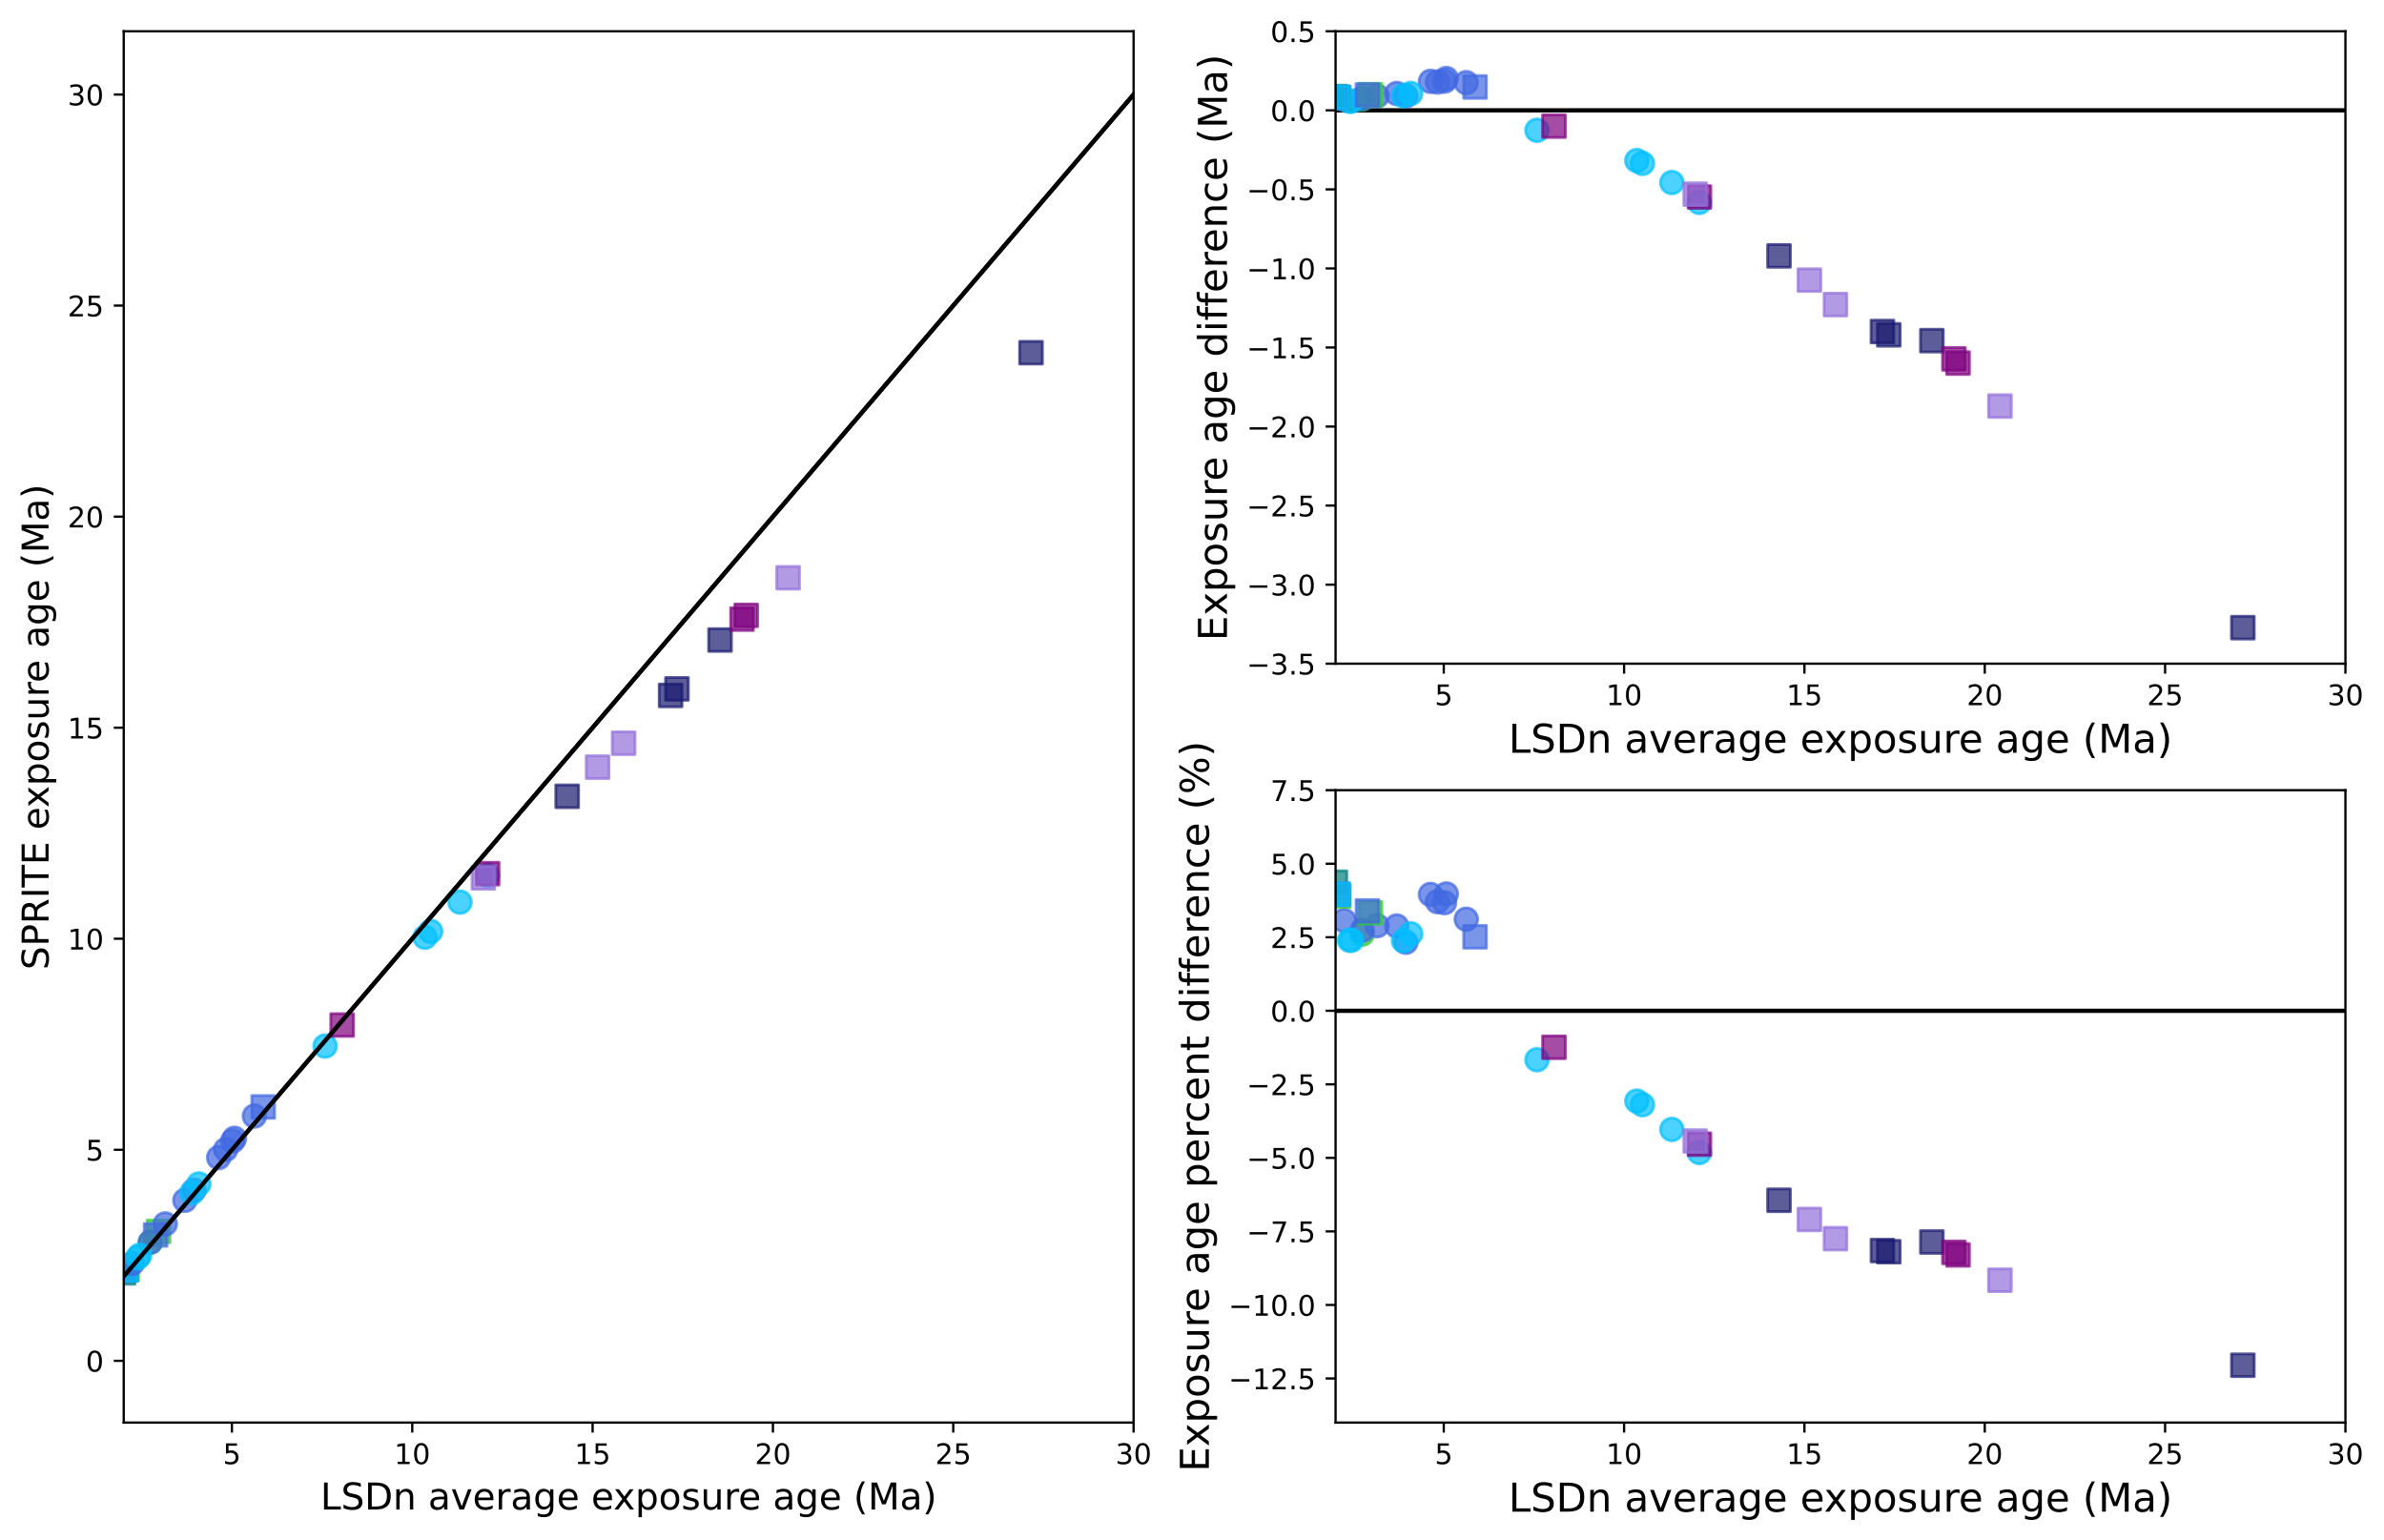 <?xml version="1.0" encoding="utf-8" standalone="no"?>
<!DOCTYPE svg PUBLIC "-//W3C//DTD SVG 1.1//EN"
  "http://www.w3.org/Graphics/SVG/1.1/DTD/svg11.dtd">
<!-- Created with matplotlib (https://matplotlib.org/) -->
<svg height="541.667pt" version="1.1" viewBox="0 0 838.269 541.667" width="838.269pt" xmlns="http://www.w3.org/2000/svg" xmlns:xlink="http://www.w3.org/1999/xlink">
 <defs>
  <style type="text/css">
*{stroke-linecap:butt;stroke-linejoin:round;}
  </style>
 </defs>
 <g id="figure_1">
  <g id="patch_1">
   <path d="M 0 541.667 
L 838.269 541.667 
L 838.269 0 
L 0 0 
z
" style="fill:#ffffff;"/>
  </g>
  <g id="axes_1">
   <g id="patch_2">
    <path d="M 43.507 500.239 
L 398.597 500.239 
L 398.597 10.999 
L 43.507 10.999 
z
" style="fill:#ffffff;"/>
   </g>
   <g id="matplotlib.axis_1">
    <g id="xtick_1">
     <g id="line2d_1">
      <defs>
       <path d="M 0 0 
L 0 3.5 
" id="m65e4ebdfe0" style="stroke:#000000;stroke-width:0.8;"/>
      </defs>
      <g>
       <use style="stroke:#000000;stroke-width:0.8;" x="81.552" xlink:href="#m65e4ebdfe0" y="500.239"/>
      </g>
     </g>
     <g id="text_1">
      <!-- 5 -->
      <defs>
       <path d="M 10.797 72.906 
L 49.516 72.906 
L 49.516 64.594 
L 19.828 64.594 
L 19.828 46.734 
Q 21.969 47.469 24.109 47.828 
Q 26.266 48.188 28.422 48.188 
Q 40.625 48.188 47.75 41.5 
Q 54.891 34.812 54.891 23.391 
Q 54.891 11.625 47.562 5.094 
Q 40.234 -1.422 26.906 -1.422 
Q 22.312 -1.422 17.547 -0.641 
Q 12.797 0.141 7.719 1.703 
L 7.719 11.625 
Q 12.109 9.234 16.797 8.062 
Q 21.484 6.891 26.703 6.891 
Q 35.156 6.891 40.078 11.328 
Q 45.016 15.766 45.016 23.391 
Q 45.016 31 40.078 35.438 
Q 35.156 39.891 26.703 39.891 
Q 22.75 39.891 18.812 39.016 
Q 14.891 38.141 10.797 36.281 
z
" id="DejaVuSans-53"/>
      </defs>
      <g transform="translate(78.371 514.838)scale(0.1 -0.1)">
       <use xlink:href="#DejaVuSans-53"/>
      </g>
     </g>
    </g>
    <g id="xtick_2">
     <g id="line2d_2">
      <g>
       <use style="stroke:#000000;stroke-width:0.8;" x="144.961" xlink:href="#m65e4ebdfe0" y="500.239"/>
      </g>
     </g>
     <g id="text_2">
      <!-- 10 -->
      <defs>
       <path d="M 12.406 8.297 
L 28.516 8.297 
L 28.516 63.922 
L 10.984 60.406 
L 10.984 69.391 
L 28.422 72.906 
L 38.281 72.906 
L 38.281 8.297 
L 54.391 8.297 
L 54.391 0 
L 12.406 0 
z
" id="DejaVuSans-49"/>
       <path d="M 31.781 66.406 
Q 24.172 66.406 20.328 58.906 
Q 16.5 51.422 16.5 36.375 
Q 16.5 21.391 20.328 13.891 
Q 24.172 6.391 31.781 6.391 
Q 39.453 6.391 43.281 13.891 
Q 47.125 21.391 47.125 36.375 
Q 47.125 51.422 43.281 58.906 
Q 39.453 66.406 31.781 66.406 
z
M 31.781 74.219 
Q 44.047 74.219 50.516 64.516 
Q 56.984 54.828 56.984 36.375 
Q 56.984 17.969 50.516 8.266 
Q 44.047 -1.422 31.781 -1.422 
Q 19.531 -1.422 13.062 8.266 
Q 6.594 17.969 6.594 36.375 
Q 6.594 54.828 13.062 64.516 
Q 19.531 74.219 31.781 74.219 
z
" id="DejaVuSans-48"/>
      </defs>
      <g transform="translate(138.599 514.838)scale(0.1 -0.1)">
       <use xlink:href="#DejaVuSans-49"/>
       <use x="63.623" xlink:href="#DejaVuSans-48"/>
      </g>
     </g>
    </g>
    <g id="xtick_3">
     <g id="line2d_3">
      <g>
       <use style="stroke:#000000;stroke-width:0.8;" x="208.37" xlink:href="#m65e4ebdfe0" y="500.239"/>
      </g>
     </g>
     <g id="text_3">
      <!-- 15 -->
      <g transform="translate(202.008 514.838)scale(0.1 -0.1)">
       <use xlink:href="#DejaVuSans-49"/>
       <use x="63.623" xlink:href="#DejaVuSans-53"/>
      </g>
     </g>
    </g>
    <g id="xtick_4">
     <g id="line2d_4">
      <g>
       <use style="stroke:#000000;stroke-width:0.8;" x="271.779" xlink:href="#m65e4ebdfe0" y="500.239"/>
      </g>
     </g>
     <g id="text_4">
      <!-- 20 -->
      <defs>
       <path d="M 19.188 8.297 
L 53.609 8.297 
L 53.609 0 
L 7.328 0 
L 7.328 8.297 
Q 12.938 14.109 22.625 23.891 
Q 32.328 33.688 34.812 36.531 
Q 39.547 41.844 41.422 45.531 
Q 43.312 49.219 43.312 52.781 
Q 43.312 58.594 39.234 62.25 
Q 35.156 65.922 28.609 65.922 
Q 23.969 65.922 18.812 64.312 
Q 13.672 62.703 7.812 59.422 
L 7.812 69.391 
Q 13.766 71.781 18.938 73 
Q 24.125 74.219 28.422 74.219 
Q 39.75 74.219 46.484 68.547 
Q 53.219 62.891 53.219 53.422 
Q 53.219 48.922 51.531 44.891 
Q 49.859 40.875 45.406 35.406 
Q 44.188 33.984 37.641 27.219 
Q 31.109 20.453 19.188 8.297 
z
" id="DejaVuSans-50"/>
      </defs>
      <g transform="translate(265.417 514.838)scale(0.1 -0.1)">
       <use xlink:href="#DejaVuSans-50"/>
       <use x="63.623" xlink:href="#DejaVuSans-48"/>
      </g>
     </g>
    </g>
    <g id="xtick_5">
     <g id="line2d_5">
      <g>
       <use style="stroke:#000000;stroke-width:0.8;" x="335.188" xlink:href="#m65e4ebdfe0" y="500.239"/>
      </g>
     </g>
     <g id="text_5">
      <!-- 25 -->
      <g transform="translate(328.826 514.838)scale(0.1 -0.1)">
       <use xlink:href="#DejaVuSans-50"/>
       <use x="63.623" xlink:href="#DejaVuSans-53"/>
      </g>
     </g>
    </g>
    <g id="xtick_6">
     <g id="line2d_6">
      <g>
       <use style="stroke:#000000;stroke-width:0.8;" x="398.597" xlink:href="#m65e4ebdfe0" y="500.239"/>
      </g>
     </g>
     <g id="text_6">
      <!-- 30 -->
      <defs>
       <path d="M 40.578 39.312 
Q 47.656 37.797 51.625 33 
Q 55.609 28.219 55.609 21.188 
Q 55.609 10.406 48.188 4.484 
Q 40.766 -1.422 27.094 -1.422 
Q 22.516 -1.422 17.656 -0.516 
Q 12.797 0.391 7.625 2.203 
L 7.625 11.719 
Q 11.719 9.328 16.594 8.109 
Q 21.484 6.891 26.812 6.891 
Q 36.078 6.891 40.938 10.547 
Q 45.797 14.203 45.797 21.188 
Q 45.797 27.641 41.281 31.266 
Q 36.766 34.906 28.719 34.906 
L 20.219 34.906 
L 20.219 43.016 
L 29.109 43.016 
Q 36.375 43.016 40.234 45.922 
Q 44.094 48.828 44.094 54.297 
Q 44.094 59.906 40.109 62.906 
Q 36.141 65.922 28.719 65.922 
Q 24.656 65.922 20.016 65.031 
Q 15.375 64.156 9.812 62.312 
L 9.812 71.094 
Q 15.438 72.656 20.344 73.438 
Q 25.25 74.219 29.594 74.219 
Q 40.828 74.219 47.359 69.109 
Q 53.906 64.016 53.906 55.328 
Q 53.906 49.266 50.438 45.094 
Q 46.969 40.922 40.578 39.312 
z
" id="DejaVuSans-51"/>
      </defs>
      <g transform="translate(392.235 514.838)scale(0.1 -0.1)">
       <use xlink:href="#DejaVuSans-51"/>
       <use x="63.623" xlink:href="#DejaVuSans-48"/>
      </g>
     </g>
    </g>
    <g id="text_7">
     <!-- LSDn average exposure age (Ma) -->
     <defs>
      <path d="M 9.812 72.906 
L 19.672 72.906 
L 19.672 8.297 
L 55.172 8.297 
L 55.172 0 
L 9.812 0 
z
" id="DejaVuSans-76"/>
      <path d="M 53.516 70.516 
L 53.516 60.891 
Q 47.906 63.578 42.922 64.891 
Q 37.938 66.219 33.297 66.219 
Q 25.25 66.219 20.875 63.094 
Q 16.5 59.969 16.5 54.203 
Q 16.5 49.359 19.406 46.891 
Q 22.312 44.438 30.422 42.922 
L 36.375 41.703 
Q 47.406 39.594 52.656 34.297 
Q 57.906 29 57.906 20.125 
Q 57.906 9.516 50.797 4.047 
Q 43.703 -1.422 29.984 -1.422 
Q 24.812 -1.422 18.969 -0.25 
Q 13.141 0.922 6.891 3.219 
L 6.891 13.375 
Q 12.891 10.016 18.656 8.297 
Q 24.422 6.594 29.984 6.594 
Q 38.422 6.594 43.016 9.906 
Q 47.609 13.234 47.609 19.391 
Q 47.609 24.75 44.312 27.781 
Q 41.016 30.812 33.5 32.328 
L 27.484 33.5 
Q 16.453 35.688 11.516 40.375 
Q 6.594 45.062 6.594 53.422 
Q 6.594 63.094 13.406 68.656 
Q 20.219 74.219 32.172 74.219 
Q 37.312 74.219 42.625 73.281 
Q 47.953 72.359 53.516 70.516 
z
" id="DejaVuSans-83"/>
      <path d="M 19.672 64.797 
L 19.672 8.109 
L 31.594 8.109 
Q 46.688 8.109 53.688 14.938 
Q 60.688 21.781 60.688 36.531 
Q 60.688 51.172 53.688 57.984 
Q 46.688 64.797 31.594 64.797 
z
M 9.812 72.906 
L 30.078 72.906 
Q 51.266 72.906 61.172 64.094 
Q 71.094 55.281 71.094 36.531 
Q 71.094 17.672 61.125 8.828 
Q 51.172 0 30.078 0 
L 9.812 0 
z
" id="DejaVuSans-68"/>
      <path d="M 54.891 33.016 
L 54.891 0 
L 45.906 0 
L 45.906 32.719 
Q 45.906 40.484 42.875 44.328 
Q 39.844 48.188 33.797 48.188 
Q 26.516 48.188 22.312 43.547 
Q 18.109 38.922 18.109 30.906 
L 18.109 0 
L 9.078 0 
L 9.078 54.688 
L 18.109 54.688 
L 18.109 46.188 
Q 21.344 51.125 25.703 53.562 
Q 30.078 56 35.797 56 
Q 45.219 56 50.047 50.172 
Q 54.891 44.344 54.891 33.016 
z
" id="DejaVuSans-110"/>
      <path id="DejaVuSans-32"/>
      <path d="M 34.281 27.484 
Q 23.391 27.484 19.188 25 
Q 14.984 22.516 14.984 16.5 
Q 14.984 11.719 18.141 8.906 
Q 21.297 6.109 26.703 6.109 
Q 34.188 6.109 38.703 11.406 
Q 43.219 16.703 43.219 25.484 
L 43.219 27.484 
z
M 52.203 31.203 
L 52.203 0 
L 43.219 0 
L 43.219 8.297 
Q 40.141 3.328 35.547 0.953 
Q 30.953 -1.422 24.312 -1.422 
Q 15.922 -1.422 10.953 3.297 
Q 6 8.016 6 15.922 
Q 6 25.141 12.172 29.828 
Q 18.359 34.516 30.609 34.516 
L 43.219 34.516 
L 43.219 35.406 
Q 43.219 41.609 39.141 45 
Q 35.062 48.391 27.688 48.391 
Q 23 48.391 18.547 47.266 
Q 14.109 46.141 10.016 43.891 
L 10.016 52.203 
Q 14.938 54.109 19.578 55.047 
Q 24.219 56 28.609 56 
Q 40.484 56 46.344 49.844 
Q 52.203 43.703 52.203 31.203 
z
" id="DejaVuSans-97"/>
      <path d="M 2.984 54.688 
L 12.5 54.688 
L 29.594 8.797 
L 46.688 54.688 
L 56.203 54.688 
L 35.688 0 
L 23.484 0 
z
" id="DejaVuSans-118"/>
      <path d="M 56.203 29.594 
L 56.203 25.203 
L 14.891 25.203 
Q 15.484 15.922 20.484 11.062 
Q 25.484 6.203 34.422 6.203 
Q 39.594 6.203 44.453 7.469 
Q 49.312 8.734 54.109 11.281 
L 54.109 2.781 
Q 49.266 0.734 44.188 -0.344 
Q 39.109 -1.422 33.891 -1.422 
Q 20.797 -1.422 13.156 6.188 
Q 5.516 13.812 5.516 26.812 
Q 5.516 40.234 12.766 48.109 
Q 20.016 56 32.328 56 
Q 43.359 56 49.781 48.891 
Q 56.203 41.797 56.203 29.594 
z
M 47.219 32.234 
Q 47.125 39.594 43.094 43.984 
Q 39.062 48.391 32.422 48.391 
Q 24.906 48.391 20.391 44.141 
Q 15.875 39.891 15.188 32.172 
z
" id="DejaVuSans-101"/>
      <path d="M 41.109 46.297 
Q 39.594 47.172 37.812 47.578 
Q 36.031 48 33.891 48 
Q 26.266 48 22.188 43.047 
Q 18.109 38.094 18.109 28.812 
L 18.109 0 
L 9.078 0 
L 9.078 54.688 
L 18.109 54.688 
L 18.109 46.188 
Q 20.953 51.172 25.484 53.578 
Q 30.031 56 36.531 56 
Q 37.453 56 38.578 55.875 
Q 39.703 55.766 41.062 55.516 
z
" id="DejaVuSans-114"/>
      <path d="M 45.406 27.984 
Q 45.406 37.75 41.375 43.109 
Q 37.359 48.484 30.078 48.484 
Q 22.859 48.484 18.828 43.109 
Q 14.797 37.75 14.797 27.984 
Q 14.797 18.266 18.828 12.891 
Q 22.859 7.516 30.078 7.516 
Q 37.359 7.516 41.375 12.891 
Q 45.406 18.266 45.406 27.984 
z
M 54.391 6.781 
Q 54.391 -7.172 48.188 -13.984 
Q 42 -20.797 29.203 -20.797 
Q 24.469 -20.797 20.266 -20.094 
Q 16.062 -19.391 12.109 -17.922 
L 12.109 -9.188 
Q 16.062 -11.328 19.922 -12.344 
Q 23.781 -13.375 27.781 -13.375 
Q 36.625 -13.375 41.016 -8.766 
Q 45.406 -4.156 45.406 5.172 
L 45.406 9.625 
Q 42.625 4.781 38.281 2.391 
Q 33.938 0 27.875 0 
Q 17.828 0 11.672 7.656 
Q 5.516 15.328 5.516 27.984 
Q 5.516 40.672 11.672 48.328 
Q 17.828 56 27.875 56 
Q 33.938 56 38.281 53.609 
Q 42.625 51.219 45.406 46.391 
L 45.406 54.688 
L 54.391 54.688 
z
" id="DejaVuSans-103"/>
      <path d="M 54.891 54.688 
L 35.109 28.078 
L 55.906 0 
L 45.312 0 
L 29.391 21.484 
L 13.484 0 
L 2.875 0 
L 24.125 28.609 
L 4.688 54.688 
L 15.281 54.688 
L 29.781 35.203 
L 44.281 54.688 
z
" id="DejaVuSans-120"/>
      <path d="M 18.109 8.203 
L 18.109 -20.797 
L 9.078 -20.797 
L 9.078 54.688 
L 18.109 54.688 
L 18.109 46.391 
Q 20.953 51.266 25.266 53.625 
Q 29.594 56 35.594 56 
Q 45.562 56 51.781 48.094 
Q 58.016 40.188 58.016 27.297 
Q 58.016 14.406 51.781 6.484 
Q 45.562 -1.422 35.594 -1.422 
Q 29.594 -1.422 25.266 0.953 
Q 20.953 3.328 18.109 8.203 
z
M 48.688 27.297 
Q 48.688 37.203 44.609 42.844 
Q 40.531 48.484 33.406 48.484 
Q 26.266 48.484 22.188 42.844 
Q 18.109 37.203 18.109 27.297 
Q 18.109 17.391 22.188 11.75 
Q 26.266 6.109 33.406 6.109 
Q 40.531 6.109 44.609 11.75 
Q 48.688 17.391 48.688 27.297 
z
" id="DejaVuSans-112"/>
      <path d="M 30.609 48.391 
Q 23.391 48.391 19.188 42.75 
Q 14.984 37.109 14.984 27.297 
Q 14.984 17.484 19.156 11.844 
Q 23.344 6.203 30.609 6.203 
Q 37.797 6.203 41.984 11.859 
Q 46.188 17.531 46.188 27.297 
Q 46.188 37.016 41.984 42.703 
Q 37.797 48.391 30.609 48.391 
z
M 30.609 56 
Q 42.328 56 49.016 48.375 
Q 55.719 40.766 55.719 27.297 
Q 55.719 13.875 49.016 6.219 
Q 42.328 -1.422 30.609 -1.422 
Q 18.844 -1.422 12.172 6.219 
Q 5.516 13.875 5.516 27.297 
Q 5.516 40.766 12.172 48.375 
Q 18.844 56 30.609 56 
z
" id="DejaVuSans-111"/>
      <path d="M 44.281 53.078 
L 44.281 44.578 
Q 40.484 46.531 36.375 47.5 
Q 32.281 48.484 27.875 48.484 
Q 21.188 48.484 17.844 46.438 
Q 14.5 44.391 14.5 40.281 
Q 14.5 37.156 16.891 35.375 
Q 19.281 33.594 26.516 31.984 
L 29.594 31.297 
Q 39.156 29.25 43.188 25.516 
Q 47.219 21.781 47.219 15.094 
Q 47.219 7.469 41.188 3.016 
Q 35.156 -1.422 24.609 -1.422 
Q 20.219 -1.422 15.453 -0.562 
Q 10.688 0.297 5.422 2 
L 5.422 11.281 
Q 10.406 8.688 15.234 7.391 
Q 20.062 6.109 24.812 6.109 
Q 31.156 6.109 34.562 8.281 
Q 37.984 10.453 37.984 14.406 
Q 37.984 18.062 35.516 20.016 
Q 33.062 21.969 24.703 23.781 
L 21.578 24.516 
Q 13.234 26.266 9.516 29.906 
Q 5.812 33.547 5.812 39.891 
Q 5.812 47.609 11.281 51.797 
Q 16.75 56 26.812 56 
Q 31.781 56 36.172 55.266 
Q 40.578 54.547 44.281 53.078 
z
" id="DejaVuSans-115"/>
      <path d="M 8.5 21.578 
L 8.5 54.688 
L 17.484 54.688 
L 17.484 21.922 
Q 17.484 14.156 20.5 10.266 
Q 23.531 6.391 29.594 6.391 
Q 36.859 6.391 41.078 11.031 
Q 45.312 15.672 45.312 23.688 
L 45.312 54.688 
L 54.297 54.688 
L 54.297 0 
L 45.312 0 
L 45.312 8.406 
Q 42.047 3.422 37.719 1 
Q 33.406 -1.422 27.688 -1.422 
Q 18.266 -1.422 13.375 4.438 
Q 8.5 10.297 8.5 21.578 
z
M 31.109 56 
z
" id="DejaVuSans-117"/>
      <path d="M 31 75.875 
Q 24.469 64.656 21.281 53.656 
Q 18.109 42.672 18.109 31.391 
Q 18.109 20.125 21.312 9.062 
Q 24.516 -2 31 -13.188 
L 23.188 -13.188 
Q 15.875 -1.703 12.234 9.375 
Q 8.594 20.453 8.594 31.391 
Q 8.594 42.281 12.203 53.312 
Q 15.828 64.359 23.188 75.875 
z
" id="DejaVuSans-40"/>
      <path d="M 9.812 72.906 
L 24.516 72.906 
L 43.109 23.297 
L 61.812 72.906 
L 76.516 72.906 
L 76.516 0 
L 66.891 0 
L 66.891 64.016 
L 48.094 14.016 
L 38.188 14.016 
L 19.391 64.016 
L 19.391 0 
L 9.812 0 
z
" id="DejaVuSans-77"/>
      <path d="M 8.016 75.875 
L 15.828 75.875 
Q 23.141 64.359 26.781 53.312 
Q 30.422 42.281 30.422 31.391 
Q 30.422 20.453 26.781 9.375 
Q 23.141 -1.703 15.828 -13.188 
L 8.016 -13.188 
Q 14.5 -2 17.703 9.062 
Q 20.906 20.125 20.906 31.391 
Q 20.906 42.672 17.703 53.656 
Q 14.5 64.656 8.016 75.875 
z
" id="DejaVuSans-41"/>
     </defs>
     <g transform="translate(112.665 530.795)scale(0.13 -0.13)">
      <use xlink:href="#DejaVuSans-76"/>
      <use x="55.713" xlink:href="#DejaVuSans-83"/>
      <use x="119.189" xlink:href="#DejaVuSans-68"/>
      <use x="196.191" xlink:href="#DejaVuSans-110"/>
      <use x="259.57" xlink:href="#DejaVuSans-32"/>
      <use x="291.357" xlink:href="#DejaVuSans-97"/>
      <use x="352.637" xlink:href="#DejaVuSans-118"/>
      <use x="411.816" xlink:href="#DejaVuSans-101"/>
      <use x="473.34" xlink:href="#DejaVuSans-114"/>
      <use x="514.453" xlink:href="#DejaVuSans-97"/>
      <use x="575.732" xlink:href="#DejaVuSans-103"/>
      <use x="639.209" xlink:href="#DejaVuSans-101"/>
      <use x="700.732" xlink:href="#DejaVuSans-32"/>
      <use x="732.52" xlink:href="#DejaVuSans-101"/>
      <use x="792.293" xlink:href="#DejaVuSans-120"/>
      <use x="851.473" xlink:href="#DejaVuSans-112"/>
      <use x="914.949" xlink:href="#DejaVuSans-111"/>
      <use x="976.131" xlink:href="#DejaVuSans-115"/>
      <use x="1028.23" xlink:href="#DejaVuSans-117"/>
      <use x="1091.609" xlink:href="#DejaVuSans-114"/>
      <use x="1130.473" xlink:href="#DejaVuSans-101"/>
      <use x="1191.996" xlink:href="#DejaVuSans-32"/>
      <use x="1223.783" xlink:href="#DejaVuSans-97"/>
      <use x="1285.062" xlink:href="#DejaVuSans-103"/>
      <use x="1348.539" xlink:href="#DejaVuSans-101"/>
      <use x="1410.062" xlink:href="#DejaVuSans-32"/>
      <use x="1441.85" xlink:href="#DejaVuSans-40"/>
      <use x="1480.863" xlink:href="#DejaVuSans-77"/>
      <use x="1567.143" xlink:href="#DejaVuSans-97"/>
      <use x="1628.422" xlink:href="#DejaVuSans-41"/>
     </g>
    </g>
   </g>
   <g id="matplotlib.axis_2">
    <g id="ytick_1">
     <g id="line2d_7">
      <defs>
       <path d="M 0 0 
L -3.5 0 
" id="mc744b18c8a" style="stroke:#000000;stroke-width:0.8;"/>
      </defs>
      <g>
       <use style="stroke:#000000;stroke-width:0.8;" x="43.507" xlink:href="#mc744b18c8a" y="478.516"/>
      </g>
     </g>
     <g id="text_8">
      <!-- 0 -->
      <g transform="translate(30.144 482.316)scale(0.1 -0.1)">
       <use xlink:href="#DejaVuSans-48"/>
      </g>
     </g>
    </g>
    <g id="ytick_2">
     <g id="line2d_8">
      <g>
       <use style="stroke:#000000;stroke-width:0.8;" x="43.507" xlink:href="#mc744b18c8a" y="404.303"/>
      </g>
     </g>
     <g id="text_9">
      <!-- 5 -->
      <g transform="translate(30.144 408.103)scale(0.1 -0.1)">
       <use xlink:href="#DejaVuSans-53"/>
      </g>
     </g>
    </g>
    <g id="ytick_3">
     <g id="line2d_9">
      <g>
       <use style="stroke:#000000;stroke-width:0.8;" x="43.507" xlink:href="#mc744b18c8a" y="330.09"/>
      </g>
     </g>
     <g id="text_10">
      <!-- 10 -->
      <g transform="translate(23.782 333.889)scale(0.1 -0.1)">
       <use xlink:href="#DejaVuSans-49"/>
       <use x="63.623" xlink:href="#DejaVuSans-48"/>
      </g>
     </g>
    </g>
    <g id="ytick_4">
     <g id="line2d_10">
      <g>
       <use style="stroke:#000000;stroke-width:0.8;" x="43.507" xlink:href="#mc744b18c8a" y="255.877"/>
      </g>
     </g>
     <g id="text_11">
      <!-- 15 -->
      <g transform="translate(23.782 259.676)scale(0.1 -0.1)">
       <use xlink:href="#DejaVuSans-49"/>
       <use x="63.623" xlink:href="#DejaVuSans-53"/>
      </g>
     </g>
    </g>
    <g id="ytick_5">
     <g id="line2d_11">
      <g>
       <use style="stroke:#000000;stroke-width:0.8;" x="43.507" xlink:href="#mc744b18c8a" y="181.664"/>
      </g>
     </g>
     <g id="text_12">
      <!-- 20 -->
      <g transform="translate(23.782 185.463)scale(0.1 -0.1)">
       <use xlink:href="#DejaVuSans-50"/>
       <use x="63.623" xlink:href="#DejaVuSans-48"/>
      </g>
     </g>
    </g>
    <g id="ytick_6">
     <g id="line2d_12">
      <g>
       <use style="stroke:#000000;stroke-width:0.8;" x="43.507" xlink:href="#mc744b18c8a" y="107.451"/>
      </g>
     </g>
     <g id="text_13">
      <!-- 25 -->
      <g transform="translate(23.782 111.25)scale(0.1 -0.1)">
       <use xlink:href="#DejaVuSans-50"/>
       <use x="63.623" xlink:href="#DejaVuSans-53"/>
      </g>
     </g>
    </g>
    <g id="ytick_7">
     <g id="line2d_13">
      <g>
       <use style="stroke:#000000;stroke-width:0.8;" x="43.507" xlink:href="#mc744b18c8a" y="33.237"/>
      </g>
     </g>
     <g id="text_14">
      <!-- 30 -->
      <g transform="translate(23.782 37.037)scale(0.1 -0.1)">
       <use xlink:href="#DejaVuSans-51"/>
       <use x="63.623" xlink:href="#DejaVuSans-48"/>
      </g>
     </g>
    </g>
    <g id="text_15">
     <!-- SPRITE exposure age (Ma) -->
     <defs>
      <path d="M 19.672 64.797 
L 19.672 37.406 
L 32.078 37.406 
Q 38.969 37.406 42.719 40.969 
Q 46.484 44.531 46.484 51.125 
Q 46.484 57.672 42.719 61.234 
Q 38.969 64.797 32.078 64.797 
z
M 9.812 72.906 
L 32.078 72.906 
Q 44.344 72.906 50.609 67.359 
Q 56.891 61.812 56.891 51.125 
Q 56.891 40.328 50.609 34.812 
Q 44.344 29.297 32.078 29.297 
L 19.672 29.297 
L 19.672 0 
L 9.812 0 
z
" id="DejaVuSans-80"/>
      <path d="M 44.391 34.188 
Q 47.562 33.109 50.562 29.594 
Q 53.562 26.078 56.594 19.922 
L 66.609 0 
L 56 0 
L 46.688 18.703 
Q 43.062 26.031 39.672 28.422 
Q 36.281 30.812 30.422 30.812 
L 19.672 30.812 
L 19.672 0 
L 9.812 0 
L 9.812 72.906 
L 32.078 72.906 
Q 44.578 72.906 50.734 67.672 
Q 56.891 62.453 56.891 51.906 
Q 56.891 45.016 53.688 40.469 
Q 50.484 35.938 44.391 34.188 
z
M 19.672 64.797 
L 19.672 38.922 
L 32.078 38.922 
Q 39.203 38.922 42.844 42.219 
Q 46.484 45.516 46.484 51.906 
Q 46.484 58.297 42.844 61.547 
Q 39.203 64.797 32.078 64.797 
z
" id="DejaVuSans-82"/>
      <path d="M 9.812 72.906 
L 19.672 72.906 
L 19.672 0 
L 9.812 0 
z
" id="DejaVuSans-73"/>
      <path d="M -0.297 72.906 
L 61.375 72.906 
L 61.375 64.594 
L 35.5 64.594 
L 35.5 0 
L 25.594 0 
L 25.594 64.594 
L -0.297 64.594 
z
" id="DejaVuSans-84"/>
      <path d="M 9.812 72.906 
L 55.906 72.906 
L 55.906 64.594 
L 19.672 64.594 
L 19.672 43.016 
L 54.391 43.016 
L 54.391 34.719 
L 19.672 34.719 
L 19.672 8.297 
L 56.781 8.297 
L 56.781 0 
L 9.812 0 
z
" id="DejaVuSans-69"/>
     </defs>
     <g transform="translate(17.078 341.014)rotate(-90)scale(0.13 -0.13)">
      <use xlink:href="#DejaVuSans-83"/>
      <use x="63.477" xlink:href="#DejaVuSans-80"/>
      <use x="123.779" xlink:href="#DejaVuSans-82"/>
      <use x="193.262" xlink:href="#DejaVuSans-73"/>
      <use x="222.754" xlink:href="#DejaVuSans-84"/>
      <use x="283.838" xlink:href="#DejaVuSans-69"/>
      <use x="347.021" xlink:href="#DejaVuSans-32"/>
      <use x="378.809" xlink:href="#DejaVuSans-101"/>
      <use x="438.582" xlink:href="#DejaVuSans-120"/>
      <use x="497.762" xlink:href="#DejaVuSans-112"/>
      <use x="561.238" xlink:href="#DejaVuSans-111"/>
      <use x="622.42" xlink:href="#DejaVuSans-115"/>
      <use x="674.52" xlink:href="#DejaVuSans-117"/>
      <use x="737.898" xlink:href="#DejaVuSans-114"/>
      <use x="776.762" xlink:href="#DejaVuSans-101"/>
      <use x="838.285" xlink:href="#DejaVuSans-32"/>
      <use x="870.072" xlink:href="#DejaVuSans-97"/>
      <use x="931.352" xlink:href="#DejaVuSans-103"/>
      <use x="994.828" xlink:href="#DejaVuSans-101"/>
      <use x="1056.352" xlink:href="#DejaVuSans-32"/>
      <use x="1088.139" xlink:href="#DejaVuSans-40"/>
      <use x="1127.152" xlink:href="#DejaVuSans-77"/>
      <use x="1213.432" xlink:href="#DejaVuSans-97"/>
      <use x="1274.711" xlink:href="#DejaVuSans-41"/>
     </g>
    </g>
   </g>
   <g id="line2d_14">
    <path clip-path="url(#pc739e5d7c2)" d="M 43.507 448.831 
L 398.597 33.237 
" style="fill:none;stroke:#000000;stroke-linecap:square;stroke-width:1.5;"/>
   </g>
   <g id="line2d_15">
    <defs>
     <path d="M -4 4 
L 4 4 
L 4 -4 
L -4 -4 
z
" id="mb409d0720b" style="stroke:#008080;stroke-linejoin:miter;stroke-opacity:0.7;"/>
    </defs>
    <g clip-path="url(#pc739e5d7c2)">
     <use style="fill:#008080;fill-opacity:0.7;stroke:#008080;stroke-linejoin:miter;stroke-opacity:0.7;" x="28.386" xlink:href="#mb409d0720b" y="465.259"/>
     <use style="fill:#008080;fill-opacity:0.7;stroke:#008080;stroke-linejoin:miter;stroke-opacity:0.7;" x="28.174" xlink:href="#mb409d0720b" y="465.525"/>
     <use style="fill:#008080;fill-opacity:0.7;stroke:#008080;stroke-linejoin:miter;stroke-opacity:0.7;" x="21.14" xlink:href="#mb409d0720b" y="474.69"/>
     <use style="fill:#008080;fill-opacity:0.7;stroke:#008080;stroke-linejoin:miter;stroke-opacity:0.7;" x="19.468" xlink:href="#mb409d0720b" y="476.826"/>
     <use style="fill:#008080;fill-opacity:0.7;stroke:#008080;stroke-linejoin:miter;stroke-opacity:0.7;" x="21.645" xlink:href="#mb409d0720b" y="474.028"/>
     <use style="fill:#008080;fill-opacity:0.7;stroke:#008080;stroke-linejoin:miter;stroke-opacity:0.7;" x="20.595" xlink:href="#mb409d0720b" y="475.402"/>
     <use style="fill:#008080;fill-opacity:0.7;stroke:#008080;stroke-linejoin:miter;stroke-opacity:0.7;" x="21.039" xlink:href="#mb409d0720b" y="474.838"/>
     <use style="fill:#008080;fill-opacity:0.7;stroke:#008080;stroke-linejoin:miter;stroke-opacity:0.7;" x="18.547" xlink:href="#mb409d0720b" y="478.001"/>
     <use style="fill:#008080;fill-opacity:0.7;stroke:#008080;stroke-linejoin:miter;stroke-opacity:0.7;" x="43.453" xlink:href="#mb409d0720b" y="447.599"/>
    </g>
   </g>
   <g id="line2d_16">
    <defs>
     <path d="M -4 4 
L 4 4 
L 4 -4 
L -4 -4 
z
" id="mc06096117e" style="stroke:#32cd32;stroke-linejoin:miter;stroke-opacity:0.7;"/>
    </defs>
    <g clip-path="url(#pc739e5d7c2)">
     <use style="fill:#32cd32;fill-opacity:0.7;stroke:#32cd32;stroke-linejoin:miter;stroke-opacity:0.7;" x="44.702" xlink:href="#mc06096117e" y="446.221"/>
     <use style="fill:#32cd32;fill-opacity:0.7;stroke:#32cd32;stroke-linejoin:miter;stroke-opacity:0.7;" x="55.775" xlink:href="#mc06096117e" y="433.005"/>
    </g>
   </g>
   <g id="line2d_17">
    <defs>
     <path d="M -4 4 
L 4 4 
L 4 -4 
L -4 -4 
z
" id="m7ead4b21a4" style="stroke:#4169e1;stroke-linejoin:miter;stroke-opacity:0.7;"/>
    </defs>
    <g clip-path="url(#pc739e5d7c2)">
     <use style="fill:#4169e1;fill-opacity:0.7;stroke:#4169e1;stroke-linejoin:miter;stroke-opacity:0.7;" x="92.552" xlink:href="#m7ead4b21a4" y="389.24"/>
     <use style="fill:#4169e1;fill-opacity:0.7;stroke:#4169e1;stroke-linejoin:miter;stroke-opacity:0.7;" x="54.713" xlink:href="#m7ead4b21a4" y="434.262"/>
     <use style="fill:#4169e1;fill-opacity:0.7;stroke:#4169e1;stroke-linejoin:miter;stroke-opacity:0.7;" x="44.419" xlink:href="#m7ead4b21a4" y="446.544"/>
    </g>
   </g>
   <g id="line2d_18">
    <defs>
     <path d="M -4 4 
L 4 4 
L 4 -4 
L -4 -4 
z
" id="mc04abdaefb" style="stroke:#00bfff;stroke-linejoin:miter;stroke-opacity:0.7;"/>
    </defs>
    <g clip-path="url(#pc739e5d7c2)">
     <use style="fill:#00bfff;fill-opacity:0.7;stroke:#00bfff;stroke-linejoin:miter;stroke-opacity:0.7;" x="44.419" xlink:href="#mc04abdaefb" y="446.544"/>
    </g>
   </g>
   <g id="line2d_19">
    <defs>
     <path d="M 0 4 
C 1.061 4 2.078 3.579 2.828 2.828 
C 3.579 2.078 4 1.061 4 0 
C 4 -1.061 3.579 -2.078 2.828 -2.828 
C 2.078 -3.579 1.061 -4 0 -4 
C -1.061 -4 -2.078 -3.579 -2.828 -2.828 
C -3.579 -2.078 -4 -1.061 -4 0 
C -4 1.061 -3.579 2.078 -2.828 2.828 
C -2.078 3.579 -1.061 4 0 4 
z
" id="m228140ae5f" style="stroke:#32cd32;stroke-opacity:0.7;"/>
    </defs>
    <g clip-path="url(#pc739e5d7c2)">
     <use style="fill:#32cd32;fill-opacity:0.7;stroke:#32cd32;stroke-opacity:0.7;" x="19.592" xlink:href="#m228140ae5f" y="476.679"/>
     <use style="fill:#32cd32;fill-opacity:0.7;stroke:#32cd32;stroke-opacity:0.7;" x="29.759" xlink:href="#m228140ae5f" y="463.675"/>
     <use style="fill:#32cd32;fill-opacity:0.7;stroke:#32cd32;stroke-opacity:0.7;" x="52.872" xlink:href="#m228140ae5f" y="436.811"/>
     <use style="fill:#32cd32;fill-opacity:0.7;stroke:#32cd32;stroke-opacity:0.7;" x="35.11" xlink:href="#m228140ae5f" y="457.177"/>
    </g>
   </g>
   <g id="line2d_20">
    <defs>
     <path d="M 0 4 
C 1.061 4 2.078 3.579 2.828 2.828 
C 3.579 2.078 4 1.061 4 0 
C 4 -1.061 3.579 -2.078 2.828 -2.828 
C 2.078 -3.579 1.061 -4 0 -4 
C -1.061 -4 -2.078 -3.579 -2.828 -2.828 
C -3.579 -2.078 -4 -1.061 -4 0 
C -4 1.061 -3.579 2.078 -2.828 2.828 
C -2.078 3.579 -1.061 4 0 4 
z
" id="m6d66d484dd" style="stroke:#4169e1;stroke-opacity:0.7;"/>
    </defs>
    <g clip-path="url(#pc739e5d7c2)">
     <use style="fill:#4169e1;fill-opacity:0.7;stroke:#4169e1;stroke-opacity:0.7;" x="37.073" xlink:href="#m6d66d484dd" y="454.807"/>
     <use style="fill:#4169e1;fill-opacity:0.7;stroke:#4169e1;stroke-opacity:0.7;" x="46.521" xlink:href="#m6d66d484dd" y="444.284"/>
     <use style="fill:#4169e1;fill-opacity:0.7;stroke:#4169e1;stroke-opacity:0.7;" x="52.853" xlink:href="#m6d66d484dd" y="436.78"/>
     <use style="fill:#4169e1;fill-opacity:0.7;stroke:#4169e1;stroke-opacity:0.7;" x="81.818" xlink:href="#m6d66d484dd" y="401.252"/>
     <use style="fill:#4169e1;fill-opacity:0.7;stroke:#4169e1;stroke-opacity:0.7;" x="27.411" xlink:href="#m6d66d484dd" y="466.574"/>
     <use style="fill:#4169e1;fill-opacity:0.7;stroke:#4169e1;stroke-opacity:0.7;" x="30.05" xlink:href="#m6d66d484dd" y="463.272"/>
     <use style="fill:#4169e1;fill-opacity:0.7;stroke:#4169e1;stroke-opacity:0.7;" x="58.118" xlink:href="#m6d66d484dd" y="430.376"/>
     <use style="fill:#4169e1;fill-opacity:0.7;stroke:#4169e1;stroke-opacity:0.7;" x="82.448" xlink:href="#m6d66d484dd" y="400.266"/>
     <use style="fill:#4169e1;fill-opacity:0.7;stroke:#4169e1;stroke-opacity:0.7;" x="76.882" xlink:href="#m6d66d484dd" y="407.049"/>
     <use style="fill:#4169e1;fill-opacity:0.7;stroke:#4169e1;stroke-opacity:0.7;" x="79.337" xlink:href="#m6d66d484dd" y="404.239"/>
     <use style="fill:#4169e1;fill-opacity:0.7;stroke:#4169e1;stroke-opacity:0.7;" x="89.459" xlink:href="#m6d66d484dd" y="392.45"/>
     <use style="fill:#4169e1;fill-opacity:0.7;stroke:#4169e1;stroke-opacity:0.7;" x="65.006" xlink:href="#m6d66d484dd" y="422.088"/>
     <use style="fill:#4169e1;fill-opacity:0.7;stroke:#4169e1;stroke-opacity:0.7;" x="68.248" xlink:href="#m6d66d484dd" y="418.507"/>
    </g>
   </g>
   <g id="line2d_21">
    <defs>
     <path d="M 0 4 
C 1.061 4 2.078 3.579 2.828 2.828 
C 3.579 2.078 4 1.061 4 0 
C 4 -1.061 3.579 -2.078 2.828 -2.828 
C 2.078 -3.579 1.061 -4 0 -4 
C -1.061 -4 -2.078 -3.579 -2.828 -2.828 
C -3.579 -2.078 -4 -1.061 -4 0 
C -4 1.061 -3.579 2.078 -2.828 2.828 
C -2.078 3.579 -1.061 4 0 4 
z
" id="m627aa3e79b" style="stroke:#00bfff;stroke-opacity:0.7;"/>
    </defs>
    <g clip-path="url(#pc739e5d7c2)">
     <use style="fill:#00bfff;fill-opacity:0.7;stroke:#00bfff;stroke-opacity:0.7;" x="69.925" xlink:href="#m627aa3e79b" y="416.325"/>
     <use style="fill:#00bfff;fill-opacity:0.7;stroke:#00bfff;stroke-opacity:0.7;" x="67.374" xlink:href="#m627aa3e79b" y="419.525"/>
     <use style="fill:#00bfff;fill-opacity:0.7;stroke:#00bfff;stroke-opacity:0.7;" x="161.749" xlink:href="#m627aa3e79b" y="317.221"/>
     <use style="fill:#00bfff;fill-opacity:0.7;stroke:#00bfff;stroke-opacity:0.7;" x="114.324" xlink:href="#m627aa3e79b" y="367.821"/>
     <use style="fill:#00bfff;fill-opacity:0.7;stroke:#00bfff;stroke-opacity:0.7;" x="171.427" xlink:href="#m627aa3e79b" y="307.76"/>
     <use style="fill:#00bfff;fill-opacity:0.7;stroke:#00bfff;stroke-opacity:0.7;" x="151.429" xlink:href="#m627aa3e79b" y="327.502"/>
     <use style="fill:#00bfff;fill-opacity:0.7;stroke:#00bfff;stroke-opacity:0.7;" x="149.434" xlink:href="#m627aa3e79b" y="329.571"/>
     <use style="fill:#00bfff;fill-opacity:0.7;stroke:#00bfff;stroke-opacity:0.7;" x="49.124" xlink:href="#m627aa3e79b" y="441.386"/>
     <use style="fill:#00bfff;fill-opacity:0.7;stroke:#00bfff;stroke-opacity:0.7;" x="48.396" xlink:href="#m627aa3e79b" y="442.26"/>
    </g>
   </g>
   <g id="line2d_22">
    <defs>
     <path d="M -4 4 
L 4 4 
L 4 -4 
L -4 -4 
z
" id="m701c9d3774" style="stroke:#191970;stroke-linejoin:miter;stroke-opacity:0.7;"/>
    </defs>
    <g clip-path="url(#pc739e5d7c2)">
     <use style="fill:#191970;fill-opacity:0.7;stroke:#191970;stroke-linejoin:miter;stroke-opacity:0.7;" x="235.799" xlink:href="#m701c9d3774" y="244.539"/>
     <use style="fill:#191970;fill-opacity:0.7;stroke:#191970;stroke-linejoin:miter;stroke-opacity:0.7;" x="253.177" xlink:href="#m701c9d3774" y="225.057"/>
     <use style="fill:#191970;fill-opacity:0.7;stroke:#191970;stroke-linejoin:miter;stroke-opacity:0.7;" x="199.428" xlink:href="#m701c9d3774" y="280.009"/>
     <use style="fill:#191970;fill-opacity:0.7;stroke:#191970;stroke-linejoin:miter;stroke-opacity:0.7;" x="362.528" xlink:href="#m701c9d3774" y="124.021"/>
     <use style="fill:#191970;fill-opacity:0.7;stroke:#191970;stroke-linejoin:miter;stroke-opacity:0.7;" x="238.031" xlink:href="#m701c9d3774" y="242.241"/>
    </g>
   </g>
   <g id="line2d_23">
    <defs>
     <path d="M -4 4 
L 4 4 
L 4 -4 
L -4 -4 
z
" id="m7566fc2a80" style="stroke:#800080;stroke-linejoin:miter;stroke-opacity:0.7;"/>
    </defs>
    <g clip-path="url(#pc739e5d7c2)">
     <use style="fill:#800080;fill-opacity:0.7;stroke:#800080;stroke-linejoin:miter;stroke-opacity:0.7;" x="262.381" xlink:href="#m7566fc2a80" y="216.389"/>
     <use style="fill:#800080;fill-opacity:0.7;stroke:#800080;stroke-linejoin:miter;stroke-opacity:0.7;" x="171.461" xlink:href="#m7566fc2a80" y="307.212"/>
     <use style="fill:#800080;fill-opacity:0.7;stroke:#800080;stroke-linejoin:miter;stroke-opacity:0.7;" x="120.306" xlink:href="#m7566fc2a80" y="360.429"/>
     <use style="fill:#800080;fill-opacity:0.7;stroke:#800080;stroke-linejoin:miter;stroke-opacity:0.7;" x="260.921" xlink:href="#m7566fc2a80" y="217.708"/>
    </g>
   </g>
   <g id="line2d_24">
    <defs>
     <path d="M -4 4 
L 4 4 
L 4 -4 
L -4 -4 
z
" id="mf9ca664fb8" style="stroke:#9370db;stroke-linejoin:miter;stroke-opacity:0.7;"/>
    </defs>
    <g clip-path="url(#pc739e5d7c2)">
     <use style="fill:#9370db;fill-opacity:0.7;stroke:#9370db;stroke-linejoin:miter;stroke-opacity:0.7;" x="169.964" xlink:href="#mf9ca664fb8" y="308.695"/>
     <use style="fill:#9370db;fill-opacity:0.7;stroke:#9370db;stroke-linejoin:miter;stroke-opacity:0.7;" x="219.279" xlink:href="#mf9ca664fb8" y="261.346"/>
     <use style="fill:#9370db;fill-opacity:0.7;stroke:#9370db;stroke-linejoin:miter;stroke-opacity:0.7;" x="277.121" xlink:href="#mf9ca664fb8" y="203.173"/>
     <use style="fill:#9370db;fill-opacity:0.7;stroke:#9370db;stroke-linejoin:miter;stroke-opacity:0.7;" x="210.124" xlink:href="#mf9ca664fb8" y="269.762"/>
    </g>
   </g>
   <g id="line2d_25">
    <defs>
     <path d="M -4 4 
L 4 4 
L 4 -4 
L -4 -4 
z
" id="mb93f3c319f" style="stroke:#87ceeb;stroke-linejoin:miter;stroke-opacity:0.7;"/>
    </defs>
    <g clip-path="url(#pc739e5d7c2)">
     <use style="fill:#87ceeb;fill-opacity:0.7;stroke:#87ceeb;stroke-linejoin:miter;stroke-opacity:0.7;" x="18.955" xlink:href="#mb93f3c319f" y="477.488"/>
     <use style="fill:#87ceeb;fill-opacity:0.7;stroke:#87ceeb;stroke-linejoin:miter;stroke-opacity:0.7;" x="19.676" xlink:href="#mb93f3c319f" y="476.574"/>
    </g>
   </g>
   <g id="line2d_26">
    <defs>
     <path d="M -4 4 
L 4 4 
L 4 -4 
L -4 -4 
z
" id="mb03c127423" style="stroke:#ff69b4;stroke-linejoin:miter;stroke-opacity:0.7;"/>
    </defs>
    <g clip-path="url(#pc739e5d7c2)">
     <use style="fill:#ff69b4;fill-opacity:0.7;stroke:#ff69b4;stroke-linejoin:miter;stroke-opacity:0.7;" x="19.18" xlink:href="#mb03c127423" y="477.202"/>
    </g>
   </g>
   <g id="line2d_27">
    <path clip-path="url(#pc739e5d7c2)" d="M 43.507 448.831 
L 398.597 33.237 
" style="fill:none;stroke:#000000;stroke-linecap:square;stroke-width:1.5;"/>
   </g>
   <g id="patch_3">
    <path d="M 43.507 500.239 
L 43.507 10.999 
" style="fill:none;stroke:#000000;stroke-linecap:square;stroke-linejoin:miter;stroke-width:0.8;"/>
   </g>
   <g id="patch_4">
    <path d="M 398.597 500.239 
L 398.597 10.999 
" style="fill:none;stroke:#000000;stroke-linecap:square;stroke-linejoin:miter;stroke-width:0.8;"/>
   </g>
   <g id="patch_5">
    <path d="M 43.507 500.239 
L 398.597 500.239 
" style="fill:none;stroke:#000000;stroke-linecap:square;stroke-linejoin:miter;stroke-width:0.8;"/>
   </g>
   <g id="patch_6">
    <path d="M 43.507 10.999 
L 398.597 10.999 
" style="fill:none;stroke:#000000;stroke-linecap:square;stroke-linejoin:miter;stroke-width:0.8;"/>
   </g>
  </g>
  <g id="axes_2">
   <g id="patch_7">
    <path d="M 469.616 233.381 
L 824.707 233.381 
L 824.707 10.999 
L 469.616 10.999 
z
" style="fill:#ffffff;"/>
   </g>
   <g id="matplotlib.axis_3">
    <g id="xtick_7">
     <g id="line2d_28">
      <g>
       <use style="stroke:#000000;stroke-width:0.8;" x="507.661" xlink:href="#m65e4ebdfe0" y="233.381"/>
      </g>
     </g>
     <g id="text_16">
      <!-- 5 -->
      <g transform="translate(504.48 247.979)scale(0.1 -0.1)">
       <use xlink:href="#DejaVuSans-53"/>
      </g>
     </g>
    </g>
    <g id="xtick_8">
     <g id="line2d_29">
      <g>
       <use style="stroke:#000000;stroke-width:0.8;" x="571.07" xlink:href="#m65e4ebdfe0" y="233.381"/>
      </g>
     </g>
     <g id="text_17">
      <!-- 10 -->
      <g transform="translate(564.708 247.979)scale(0.1 -0.1)">
       <use xlink:href="#DejaVuSans-49"/>
       <use x="63.623" xlink:href="#DejaVuSans-48"/>
      </g>
     </g>
    </g>
    <g id="xtick_9">
     <g id="line2d_30">
      <g>
       <use style="stroke:#000000;stroke-width:0.8;" x="634.479" xlink:href="#m65e4ebdfe0" y="233.381"/>
      </g>
     </g>
     <g id="text_18">
      <!-- 15 -->
      <g transform="translate(628.117 247.979)scale(0.1 -0.1)">
       <use xlink:href="#DejaVuSans-49"/>
       <use x="63.623" xlink:href="#DejaVuSans-53"/>
      </g>
     </g>
    </g>
    <g id="xtick_10">
     <g id="line2d_31">
      <g>
       <use style="stroke:#000000;stroke-width:0.8;" x="697.888" xlink:href="#m65e4ebdfe0" y="233.381"/>
      </g>
     </g>
     <g id="text_19">
      <!-- 20 -->
      <g transform="translate(691.526 247.979)scale(0.1 -0.1)">
       <use xlink:href="#DejaVuSans-50"/>
       <use x="63.623" xlink:href="#DejaVuSans-48"/>
      </g>
     </g>
    </g>
    <g id="xtick_11">
     <g id="line2d_32">
      <g>
       <use style="stroke:#000000;stroke-width:0.8;" x="761.297" xlink:href="#m65e4ebdfe0" y="233.381"/>
      </g>
     </g>
     <g id="text_20">
      <!-- 25 -->
      <g transform="translate(754.935 247.979)scale(0.1 -0.1)">
       <use xlink:href="#DejaVuSans-50"/>
       <use x="63.623" xlink:href="#DejaVuSans-53"/>
      </g>
     </g>
    </g>
    <g id="xtick_12">
     <g id="line2d_33">
      <g>
       <use style="stroke:#000000;stroke-width:0.8;" x="824.707" xlink:href="#m65e4ebdfe0" y="233.381"/>
      </g>
     </g>
     <g id="text_21">
      <!-- 30 -->
      <g transform="translate(818.344 247.979)scale(0.1 -0.1)">
       <use xlink:href="#DejaVuSans-51"/>
       <use x="63.623" xlink:href="#DejaVuSans-48"/>
      </g>
     </g>
    </g>
    <g id="text_22">
     <!-- LSDn average exposure age (Ma) -->
     <g transform="translate(530.436 264.697)scale(0.14 -0.14)">
      <use xlink:href="#DejaVuSans-76"/>
      <use x="55.713" xlink:href="#DejaVuSans-83"/>
      <use x="119.189" xlink:href="#DejaVuSans-68"/>
      <use x="196.191" xlink:href="#DejaVuSans-110"/>
      <use x="259.57" xlink:href="#DejaVuSans-32"/>
      <use x="291.357" xlink:href="#DejaVuSans-97"/>
      <use x="352.637" xlink:href="#DejaVuSans-118"/>
      <use x="411.816" xlink:href="#DejaVuSans-101"/>
      <use x="473.34" xlink:href="#DejaVuSans-114"/>
      <use x="514.453" xlink:href="#DejaVuSans-97"/>
      <use x="575.732" xlink:href="#DejaVuSans-103"/>
      <use x="639.209" xlink:href="#DejaVuSans-101"/>
      <use x="700.732" xlink:href="#DejaVuSans-32"/>
      <use x="732.52" xlink:href="#DejaVuSans-101"/>
      <use x="792.293" xlink:href="#DejaVuSans-120"/>
      <use x="851.473" xlink:href="#DejaVuSans-112"/>
      <use x="914.949" xlink:href="#DejaVuSans-111"/>
      <use x="976.131" xlink:href="#DejaVuSans-115"/>
      <use x="1028.23" xlink:href="#DejaVuSans-117"/>
      <use x="1091.609" xlink:href="#DejaVuSans-114"/>
      <use x="1130.473" xlink:href="#DejaVuSans-101"/>
      <use x="1191.996" xlink:href="#DejaVuSans-32"/>
      <use x="1223.783" xlink:href="#DejaVuSans-97"/>
      <use x="1285.062" xlink:href="#DejaVuSans-103"/>
      <use x="1348.539" xlink:href="#DejaVuSans-101"/>
      <use x="1410.062" xlink:href="#DejaVuSans-32"/>
      <use x="1441.85" xlink:href="#DejaVuSans-40"/>
      <use x="1480.863" xlink:href="#DejaVuSans-77"/>
      <use x="1567.143" xlink:href="#DejaVuSans-97"/>
      <use x="1628.422" xlink:href="#DejaVuSans-41"/>
     </g>
    </g>
   </g>
   <g id="matplotlib.axis_4">
    <g id="ytick_8">
     <g id="line2d_34">
      <g>
       <use style="stroke:#000000;stroke-width:0.8;" x="469.616" xlink:href="#mc744b18c8a" y="233.381"/>
      </g>
     </g>
     <g id="text_23">
      <!-- −3.5 -->
      <defs>
       <path d="M 10.594 35.5 
L 73.188 35.5 
L 73.188 27.203 
L 10.594 27.203 
z
" id="DejaVuSans-8722"/>
       <path d="M 10.688 12.406 
L 21 12.406 
L 21 0 
L 10.688 0 
z
" id="DejaVuSans-46"/>
      </defs>
      <g transform="translate(438.333 237.18)scale(0.1 -0.1)">
       <use xlink:href="#DejaVuSans-8722"/>
       <use x="83.789" xlink:href="#DejaVuSans-51"/>
       <use x="147.412" xlink:href="#DejaVuSans-46"/>
       <use x="179.199" xlink:href="#DejaVuSans-53"/>
      </g>
     </g>
    </g>
    <g id="ytick_9">
     <g id="line2d_35">
      <g>
       <use style="stroke:#000000;stroke-width:0.8;" x="469.616" xlink:href="#mc744b18c8a" y="205.583"/>
      </g>
     </g>
     <g id="text_24">
      <!-- −3.0 -->
      <g transform="translate(438.333 209.383)scale(0.1 -0.1)">
       <use xlink:href="#DejaVuSans-8722"/>
       <use x="83.789" xlink:href="#DejaVuSans-51"/>
       <use x="147.412" xlink:href="#DejaVuSans-46"/>
       <use x="179.199" xlink:href="#DejaVuSans-48"/>
      </g>
     </g>
    </g>
    <g id="ytick_10">
     <g id="line2d_36">
      <g>
       <use style="stroke:#000000;stroke-width:0.8;" x="469.616" xlink:href="#mc744b18c8a" y="177.786"/>
      </g>
     </g>
     <g id="text_25">
      <!-- −2.5 -->
      <g transform="translate(438.333 181.585)scale(0.1 -0.1)">
       <use xlink:href="#DejaVuSans-8722"/>
       <use x="83.789" xlink:href="#DejaVuSans-50"/>
       <use x="147.412" xlink:href="#DejaVuSans-46"/>
       <use x="179.199" xlink:href="#DejaVuSans-53"/>
      </g>
     </g>
    </g>
    <g id="ytick_11">
     <g id="line2d_37">
      <g>
       <use style="stroke:#000000;stroke-width:0.8;" x="469.616" xlink:href="#mc744b18c8a" y="149.988"/>
      </g>
     </g>
     <g id="text_26">
      <!-- −2.0 -->
      <g transform="translate(438.333 153.787)scale(0.1 -0.1)">
       <use xlink:href="#DejaVuSans-8722"/>
       <use x="83.789" xlink:href="#DejaVuSans-50"/>
       <use x="147.412" xlink:href="#DejaVuSans-46"/>
       <use x="179.199" xlink:href="#DejaVuSans-48"/>
      </g>
     </g>
    </g>
    <g id="ytick_12">
     <g id="line2d_38">
      <g>
       <use style="stroke:#000000;stroke-width:0.8;" x="469.616" xlink:href="#mc744b18c8a" y="122.19"/>
      </g>
     </g>
     <g id="text_27">
      <!-- −1.5 -->
      <g transform="translate(438.333 125.989)scale(0.1 -0.1)">
       <use xlink:href="#DejaVuSans-8722"/>
       <use x="83.789" xlink:href="#DejaVuSans-49"/>
       <use x="147.412" xlink:href="#DejaVuSans-46"/>
       <use x="179.199" xlink:href="#DejaVuSans-53"/>
      </g>
     </g>
    </g>
    <g id="ytick_13">
     <g id="line2d_39">
      <g>
       <use style="stroke:#000000;stroke-width:0.8;" x="469.616" xlink:href="#mc744b18c8a" y="94.392"/>
      </g>
     </g>
     <g id="text_28">
      <!-- −1.0 -->
      <g transform="translate(438.333 98.192)scale(0.1 -0.1)">
       <use xlink:href="#DejaVuSans-8722"/>
       <use x="83.789" xlink:href="#DejaVuSans-49"/>
       <use x="147.412" xlink:href="#DejaVuSans-46"/>
       <use x="179.199" xlink:href="#DejaVuSans-48"/>
      </g>
     </g>
    </g>
    <g id="ytick_14">
     <g id="line2d_40">
      <g>
       <use style="stroke:#000000;stroke-width:0.8;" x="469.616" xlink:href="#mc744b18c8a" y="66.595"/>
      </g>
     </g>
     <g id="text_29">
      <!-- −0.5 -->
      <g transform="translate(438.333 70.394)scale(0.1 -0.1)">
       <use xlink:href="#DejaVuSans-8722"/>
       <use x="83.789" xlink:href="#DejaVuSans-48"/>
       <use x="147.412" xlink:href="#DejaVuSans-46"/>
       <use x="179.199" xlink:href="#DejaVuSans-53"/>
      </g>
     </g>
    </g>
    <g id="ytick_15">
     <g id="line2d_41">
      <g>
       <use style="stroke:#000000;stroke-width:0.8;" x="469.616" xlink:href="#mc744b18c8a" y="38.797"/>
      </g>
     </g>
     <g id="text_30">
      <!-- 0.0 -->
      <g transform="translate(446.713 42.596)scale(0.1 -0.1)">
       <use xlink:href="#DejaVuSans-48"/>
       <use x="63.623" xlink:href="#DejaVuSans-46"/>
       <use x="95.41" xlink:href="#DejaVuSans-48"/>
      </g>
     </g>
    </g>
    <g id="ytick_16">
     <g id="line2d_42">
      <g>
       <use style="stroke:#000000;stroke-width:0.8;" x="469.616" xlink:href="#mc744b18c8a" y="10.999"/>
      </g>
     </g>
     <g id="text_31">
      <!-- 0.5 -->
      <g transform="translate(446.713 14.798)scale(0.1 -0.1)">
       <use xlink:href="#DejaVuSans-48"/>
       <use x="63.623" xlink:href="#DejaVuSans-46"/>
       <use x="95.41" xlink:href="#DejaVuSans-53"/>
      </g>
     </g>
    </g>
    <g id="text_32">
     <!-- Exposure age difference (Ma) -->
     <defs>
      <path d="M 45.406 46.391 
L 45.406 75.984 
L 54.391 75.984 
L 54.391 0 
L 45.406 0 
L 45.406 8.203 
Q 42.578 3.328 38.25 0.953 
Q 33.938 -1.422 27.875 -1.422 
Q 17.969 -1.422 11.734 6.484 
Q 5.516 14.406 5.516 27.297 
Q 5.516 40.188 11.734 48.094 
Q 17.969 56 27.875 56 
Q 33.938 56 38.25 53.625 
Q 42.578 51.266 45.406 46.391 
z
M 14.797 27.297 
Q 14.797 17.391 18.875 11.75 
Q 22.953 6.109 30.078 6.109 
Q 37.203 6.109 41.297 11.75 
Q 45.406 17.391 45.406 27.297 
Q 45.406 37.203 41.297 42.844 
Q 37.203 48.484 30.078 48.484 
Q 22.953 48.484 18.875 42.844 
Q 14.797 37.203 14.797 27.297 
z
" id="DejaVuSans-100"/>
      <path d="M 9.422 54.688 
L 18.406 54.688 
L 18.406 0 
L 9.422 0 
z
M 9.422 75.984 
L 18.406 75.984 
L 18.406 64.594 
L 9.422 64.594 
z
" id="DejaVuSans-105"/>
      <path d="M 37.109 75.984 
L 37.109 68.5 
L 28.516 68.5 
Q 23.688 68.5 21.797 66.547 
Q 19.922 64.594 19.922 59.516 
L 19.922 54.688 
L 34.719 54.688 
L 34.719 47.703 
L 19.922 47.703 
L 19.922 0 
L 10.891 0 
L 10.891 47.703 
L 2.297 47.703 
L 2.297 54.688 
L 10.891 54.688 
L 10.891 58.5 
Q 10.891 67.625 15.141 71.797 
Q 19.391 75.984 28.609 75.984 
z
" id="DejaVuSans-102"/>
      <path d="M 48.781 52.594 
L 48.781 44.188 
Q 44.969 46.297 41.141 47.344 
Q 37.312 48.391 33.406 48.391 
Q 24.656 48.391 19.812 42.844 
Q 14.984 37.312 14.984 27.297 
Q 14.984 17.281 19.812 11.734 
Q 24.656 6.203 33.406 6.203 
Q 37.312 6.203 41.141 7.25 
Q 44.969 8.297 48.781 10.406 
L 48.781 2.094 
Q 45.016 0.344 40.984 -0.531 
Q 36.969 -1.422 32.422 -1.422 
Q 20.062 -1.422 12.781 6.344 
Q 5.516 14.109 5.516 27.297 
Q 5.516 40.672 12.859 48.328 
Q 20.219 56 33.016 56 
Q 37.156 56 41.109 55.141 
Q 45.062 54.297 48.781 52.594 
z
" id="DejaVuSans-99"/>
     </defs>
     <g transform="translate(431.421 225.344)rotate(-90)scale(0.14 -0.14)">
      <use xlink:href="#DejaVuSans-69"/>
      <use x="63.184" xlink:href="#DejaVuSans-120"/>
      <use x="122.363" xlink:href="#DejaVuSans-112"/>
      <use x="185.84" xlink:href="#DejaVuSans-111"/>
      <use x="247.021" xlink:href="#DejaVuSans-115"/>
      <use x="299.121" xlink:href="#DejaVuSans-117"/>
      <use x="362.5" xlink:href="#DejaVuSans-114"/>
      <use x="401.363" xlink:href="#DejaVuSans-101"/>
      <use x="462.887" xlink:href="#DejaVuSans-32"/>
      <use x="494.674" xlink:href="#DejaVuSans-97"/>
      <use x="555.953" xlink:href="#DejaVuSans-103"/>
      <use x="619.43" xlink:href="#DejaVuSans-101"/>
      <use x="680.953" xlink:href="#DejaVuSans-32"/>
      <use x="712.74" xlink:href="#DejaVuSans-100"/>
      <use x="776.217" xlink:href="#DejaVuSans-105"/>
      <use x="804" xlink:href="#DejaVuSans-102"/>
      <use x="839.205" xlink:href="#DejaVuSans-102"/>
      <use x="874.41" xlink:href="#DejaVuSans-101"/>
      <use x="935.934" xlink:href="#DejaVuSans-114"/>
      <use x="974.797" xlink:href="#DejaVuSans-101"/>
      <use x="1036.32" xlink:href="#DejaVuSans-110"/>
      <use x="1099.699" xlink:href="#DejaVuSans-99"/>
      <use x="1154.68" xlink:href="#DejaVuSans-101"/>
      <use x="1216.203" xlink:href="#DejaVuSans-32"/>
      <use x="1247.99" xlink:href="#DejaVuSans-40"/>
      <use x="1287.004" xlink:href="#DejaVuSans-77"/>
      <use x="1373.283" xlink:href="#DejaVuSans-97"/>
      <use x="1434.562" xlink:href="#DejaVuSans-41"/>
     </g>
    </g>
   </g>
   <g id="LineCollection_1">
    <path clip-path="url(#p7498be49d9)" d="M 469.616 38.797 
L 824.707 38.797 
" style="fill:none;stroke:#000000;stroke-width:1.5;"/>
   </g>
   <g id="line2d_43">
    <g clip-path="url(#p7498be49d9)">
     <use style="fill:#32cd32;fill-opacity:0.7;stroke:#32cd32;stroke-opacity:0.7;" x="445.701" xlink:href="#m228140ae5f" y="38.267"/>
     <use style="fill:#32cd32;fill-opacity:0.7;stroke:#32cd32;stroke-opacity:0.7;" x="455.868" xlink:href="#m228140ae5f" y="34.127"/>
     <use style="fill:#32cd32;fill-opacity:0.7;stroke:#32cd32;stroke-opacity:0.7;" x="478.981" xlink:href="#m228140ae5f" y="34.832"/>
     <use style="fill:#32cd32;fill-opacity:0.7;stroke:#32cd32;stroke-opacity:0.7;" x="461.219" xlink:href="#m228140ae5f" y="33.248"/>
    </g>
   </g>
   <g id="line2d_44">
    <g clip-path="url(#p7498be49d9)">
     <use style="fill:#4169e1;fill-opacity:0.7;stroke:#4169e1;stroke-opacity:0.7;" x="463.182" xlink:href="#m6d66d484dd" y="32.976"/>
     <use style="fill:#4169e1;fill-opacity:0.7;stroke:#4169e1;stroke-opacity:0.7;" x="472.63" xlink:href="#m6d66d484dd" y="34.978"/>
     <use style="fill:#4169e1;fill-opacity:0.7;stroke:#4169e1;stroke-opacity:0.7;" x="478.962" xlink:href="#m6d66d484dd" y="34.634"/>
     <use style="fill:#4169e1;fill-opacity:0.7;stroke:#4169e1;stroke-opacity:0.7;" x="507.927" xlink:href="#m6d66d484dd" y="28.535"/>
     <use style="fill:#4169e1;fill-opacity:0.7;stroke:#4169e1;stroke-opacity:0.7;" x="453.52" xlink:href="#m6d66d484dd" y="34.693"/>
     <use style="fill:#4169e1;fill-opacity:0.7;stroke:#4169e1;stroke-opacity:0.7;" x="456.159" xlink:href="#m6d66d484dd" y="33.893"/>
     <use style="fill:#4169e1;fill-opacity:0.7;stroke:#4169e1;stroke-opacity:0.7;" x="484.227" xlink:href="#m6d66d484dd" y="33.724"/>
     <use style="fill:#4169e1;fill-opacity:0.7;stroke:#4169e1;stroke-opacity:0.7;" x="508.557" xlink:href="#m6d66d484dd" y="27.599"/>
     <use style="fill:#4169e1;fill-opacity:0.7;stroke:#4169e1;stroke-opacity:0.7;" x="502.991" xlink:href="#m6d66d484dd" y="28.609"/>
     <use style="fill:#4169e1;fill-opacity:0.7;stroke:#4169e1;stroke-opacity:0.7;" x="505.446" xlink:href="#m6d66d484dd" y="28.846"/>
     <use style="fill:#4169e1;fill-opacity:0.7;stroke:#4169e1;stroke-opacity:0.7;" x="515.568" xlink:href="#m6d66d484dd" y="29.064"/>
     <use style="fill:#4169e1;fill-opacity:0.7;stroke:#4169e1;stroke-opacity:0.7;" x="491.115" xlink:href="#m6d66d484dd" y="32.877"/>
     <use style="fill:#4169e1;fill-opacity:0.7;stroke:#4169e1;stroke-opacity:0.7;" x="494.357" xlink:href="#m6d66d484dd" y="33.679"/>
    </g>
   </g>
   <g id="line2d_45">
    <g clip-path="url(#p7498be49d9)">
     <use style="fill:#00bfff;fill-opacity:0.7;stroke:#00bfff;stroke-opacity:0.7;" x="496.034" xlink:href="#m627aa3e79b" y="32.852"/>
     <use style="fill:#00bfff;fill-opacity:0.7;stroke:#00bfff;stroke-opacity:0.7;" x="493.483" xlink:href="#m627aa3e79b" y="33.657"/>
     <use style="fill:#00bfff;fill-opacity:0.7;stroke:#00bfff;stroke-opacity:0.7;" x="587.858" xlink:href="#m627aa3e79b" y="64.189"/>
     <use style="fill:#00bfff;fill-opacity:0.7;stroke:#00bfff;stroke-opacity:0.7;" x="540.433" xlink:href="#m627aa3e79b" y="45.815"/>
     <use style="fill:#00bfff;fill-opacity:0.7;stroke:#00bfff;stroke-opacity:0.7;" x="597.536" xlink:href="#m627aa3e79b" y="71.178"/>
     <use style="fill:#00bfff;fill-opacity:0.7;stroke:#00bfff;stroke-opacity:0.7;" x="577.538" xlink:href="#m627aa3e79b" y="57.457"/>
     <use style="fill:#00bfff;fill-opacity:0.7;stroke:#00bfff;stroke-opacity:0.7;" x="575.543" xlink:href="#m627aa3e79b" y="56.462"/>
     <use style="fill:#00bfff;fill-opacity:0.7;stroke:#00bfff;stroke-opacity:0.7;" x="475.233" xlink:href="#m627aa3e79b" y="35.537"/>
     <use style="fill:#00bfff;fill-opacity:0.7;stroke:#00bfff;stroke-opacity:0.7;" x="474.505" xlink:href="#m627aa3e79b" y="35.617"/>
    </g>
   </g>
   <g id="line2d_46">
    <g clip-path="url(#p7498be49d9)">
     <use style="fill:#008080;fill-opacity:0.7;stroke:#008080;stroke-linejoin:miter;stroke-opacity:0.7;" x="454.495" xlink:href="#mb409d0720b" y="34.046"/>
     <use style="fill:#008080;fill-opacity:0.7;stroke:#008080;stroke-linejoin:miter;stroke-opacity:0.7;" x="454.284" xlink:href="#mb409d0720b" y="34.111"/>
     <use style="fill:#008080;fill-opacity:0.7;stroke:#008080;stroke-linejoin:miter;stroke-opacity:0.7;" x="447.249" xlink:href="#mb409d0720b" y="37.601"/>
     <use style="fill:#008080;fill-opacity:0.7;stroke:#008080;stroke-linejoin:miter;stroke-opacity:0.7;" x="445.577" xlink:href="#mb409d0720b" y="38.274"/>
     <use style="fill:#008080;fill-opacity:0.7;stroke:#008080;stroke-linejoin:miter;stroke-opacity:0.7;" x="447.754" xlink:href="#mb409d0720b" y="37.334"/>
     <use style="fill:#008080;fill-opacity:0.7;stroke:#008080;stroke-linejoin:miter;stroke-opacity:0.7;" x="446.704" xlink:href="#mb409d0720b" y="37.881"/>
     <use style="fill:#008080;fill-opacity:0.7;stroke:#008080;stroke-linejoin:miter;stroke-opacity:0.7;" x="447.148" xlink:href="#mb409d0720b" y="37.715"/>
     <use style="fill:#008080;fill-opacity:0.7;stroke:#008080;stroke-linejoin:miter;stroke-opacity:0.7;" x="444.656" xlink:href="#mb409d0720b" y="38.636"/>
     <use style="fill:#008080;fill-opacity:0.7;stroke:#008080;stroke-linejoin:miter;stroke-opacity:0.7;" x="469.562" xlink:href="#mb409d0720b" y="33.945"/>
    </g>
   </g>
   <g id="line2d_47">
    <g clip-path="url(#p7498be49d9)">
     <use style="fill:#32cd32;fill-opacity:0.7;stroke:#32cd32;stroke-linejoin:miter;stroke-opacity:0.7;" x="470.811" xlink:href="#mc06096117e" y="34.26"/>
     <use style="fill:#32cd32;fill-opacity:0.7;stroke:#32cd32;stroke-linejoin:miter;stroke-opacity:0.7;" x="481.884" xlink:href="#mc06096117e" y="33.3"/>
    </g>
   </g>
   <g id="line2d_48">
    <g clip-path="url(#p7498be49d9)">
     <use style="fill:#4169e1;fill-opacity:0.7;stroke:#4169e1;stroke-linejoin:miter;stroke-opacity:0.7;" x="518.661" xlink:href="#m7ead4b21a4" y="30.597"/>
     <use style="fill:#4169e1;fill-opacity:0.7;stroke:#4169e1;stroke-linejoin:miter;stroke-opacity:0.7;" x="480.822" xlink:href="#m7ead4b21a4" y="33.354"/>
     <use style="fill:#4169e1;fill-opacity:0.7;stroke:#4169e1;stroke-linejoin:miter;stroke-opacity:0.7;" x="470.529" xlink:href="#m7ead4b21a4" y="34.232"/>
    </g>
   </g>
   <g id="line2d_49">
    <g clip-path="url(#p7498be49d9)">
     <use style="fill:#00bfff;fill-opacity:0.7;stroke:#00bfff;stroke-linejoin:miter;stroke-opacity:0.7;" x="470.529" xlink:href="#mc04abdaefb" y="34.232"/>
    </g>
   </g>
   <g id="line2d_50">
    <g clip-path="url(#p7498be49d9)">
     <use style="fill:#191970;fill-opacity:0.7;stroke:#191970;stroke-linejoin:miter;stroke-opacity:0.7;" x="661.908" xlink:href="#m701c9d3774" y="116.573"/>
     <use style="fill:#191970;fill-opacity:0.7;stroke:#191970;stroke-linejoin:miter;stroke-opacity:0.7;" x="679.287" xlink:href="#m701c9d3774" y="119.785"/>
     <use style="fill:#191970;fill-opacity:0.7;stroke:#191970;stroke-linejoin:miter;stroke-opacity:0.7;" x="625.537" xlink:href="#m701c9d3774" y="89.985"/>
     <use style="fill:#191970;fill-opacity:0.7;stroke:#191970;stroke-linejoin:miter;stroke-opacity:0.7;" x="788.637" xlink:href="#m701c9d3774" y="220.716"/>
     <use style="fill:#191970;fill-opacity:0.7;stroke:#191970;stroke-linejoin:miter;stroke-opacity:0.7;" x="664.14" xlink:href="#m701c9d3774" y="117.75"/>
    </g>
   </g>
   <g id="line2d_51">
    <g clip-path="url(#p7498be49d9)">
     <use style="fill:#800080;fill-opacity:0.7;stroke:#800080;stroke-linejoin:miter;stroke-opacity:0.7;" x="688.49" xlink:href="#m7566fc2a80" y="127.667"/>
     <use style="fill:#800080;fill-opacity:0.7;stroke:#800080;stroke-linejoin:miter;stroke-opacity:0.7;" x="597.57" xlink:href="#m7566fc2a80" y="69.274"/>
     <use style="fill:#800080;fill-opacity:0.7;stroke:#800080;stroke-linejoin:miter;stroke-opacity:0.7;" x="546.416" xlink:href="#m7566fc2a80" y="44.352"/>
     <use style="fill:#800080;fill-opacity:0.7;stroke:#800080;stroke-linejoin:miter;stroke-opacity:0.7;" x="687.03" xlink:href="#m7566fc2a80" y="126.203"/>
    </g>
   </g>
   <g id="line2d_52">
    <g clip-path="url(#p7498be49d9)">
     <use style="fill:#9370db;fill-opacity:0.7;stroke:#9370db;stroke-linejoin:miter;stroke-opacity:0.7;" x="596.073" xlink:href="#mf9ca664fb8" y="68.267"/>
     <use style="fill:#9370db;fill-opacity:0.7;stroke:#9370db;stroke-linejoin:miter;stroke-opacity:0.7;" x="645.388" xlink:href="#mf9ca664fb8" y="107.107"/>
     <use style="fill:#9370db;fill-opacity:0.7;stroke:#9370db;stroke-linejoin:miter;stroke-opacity:0.7;" x="703.23" xlink:href="#mf9ca664fb8" y="142.78"/>
     <use style="fill:#9370db;fill-opacity:0.7;stroke:#9370db;stroke-linejoin:miter;stroke-opacity:0.7;" x="636.233" xlink:href="#mf9ca664fb8" y="98.491"/>
    </g>
   </g>
   <g id="line2d_53">
    <g clip-path="url(#p7498be49d9)">
     <use style="fill:#87ceeb;fill-opacity:0.7;stroke:#87ceeb;stroke-linejoin:miter;stroke-opacity:0.7;" x="445.064" xlink:href="#mb93f3c319f" y="38.503"/>
     <use style="fill:#87ceeb;fill-opacity:0.7;stroke:#87ceeb;stroke-linejoin:miter;stroke-opacity:0.7;" x="445.785" xlink:href="#mb93f3c319f" y="38.242"/>
    </g>
   </g>
   <g id="line2d_54">
    <g clip-path="url(#p7498be49d9)">
     <use style="fill:#ff69b4;fill-opacity:0.7;stroke:#ff69b4;stroke-linejoin:miter;stroke-opacity:0.7;" x="445.289" xlink:href="#mb03c127423" y="38.422"/>
    </g>
   </g>
   <g id="patch_8">
    <path d="M 469.616 233.381 
L 469.616 10.999 
" style="fill:none;stroke:#000000;stroke-linecap:square;stroke-linejoin:miter;stroke-width:0.8;"/>
   </g>
   <g id="patch_9">
    <path d="M 824.707 233.381 
L 824.707 10.999 
" style="fill:none;stroke:#000000;stroke-linecap:square;stroke-linejoin:miter;stroke-width:0.8;"/>
   </g>
   <g id="patch_10">
    <path d="M 469.616 233.381 
L 824.707 233.381 
" style="fill:none;stroke:#000000;stroke-linecap:square;stroke-linejoin:miter;stroke-width:0.8;"/>
   </g>
   <g id="patch_11">
    <path d="M 469.616 10.999 
L 824.707 10.999 
" style="fill:none;stroke:#000000;stroke-linecap:square;stroke-linejoin:miter;stroke-width:0.8;"/>
   </g>
  </g>
  <g id="axes_3">
   <g id="patch_12">
    <path d="M 469.616 500.239 
L 824.707 500.239 
L 824.707 277.857 
L 469.616 277.857 
z
" style="fill:#ffffff;"/>
   </g>
   <g id="matplotlib.axis_5">
    <g id="xtick_13">
     <g id="line2d_55">
      <g>
       <use style="stroke:#000000;stroke-width:0.8;" x="507.661" xlink:href="#m65e4ebdfe0" y="500.239"/>
      </g>
     </g>
     <g id="text_33">
      <!-- 5 -->
      <g transform="translate(504.48 514.838)scale(0.1 -0.1)">
       <use xlink:href="#DejaVuSans-53"/>
      </g>
     </g>
    </g>
    <g id="xtick_14">
     <g id="line2d_56">
      <g>
       <use style="stroke:#000000;stroke-width:0.8;" x="571.07" xlink:href="#m65e4ebdfe0" y="500.239"/>
      </g>
     </g>
     <g id="text_34">
      <!-- 10 -->
      <g transform="translate(564.708 514.838)scale(0.1 -0.1)">
       <use xlink:href="#DejaVuSans-49"/>
       <use x="63.623" xlink:href="#DejaVuSans-48"/>
      </g>
     </g>
    </g>
    <g id="xtick_15">
     <g id="line2d_57">
      <g>
       <use style="stroke:#000000;stroke-width:0.8;" x="634.479" xlink:href="#m65e4ebdfe0" y="500.239"/>
      </g>
     </g>
     <g id="text_35">
      <!-- 15 -->
      <g transform="translate(628.117 514.838)scale(0.1 -0.1)">
       <use xlink:href="#DejaVuSans-49"/>
       <use x="63.623" xlink:href="#DejaVuSans-53"/>
      </g>
     </g>
    </g>
    <g id="xtick_16">
     <g id="line2d_58">
      <g>
       <use style="stroke:#000000;stroke-width:0.8;" x="697.888" xlink:href="#m65e4ebdfe0" y="500.239"/>
      </g>
     </g>
     <g id="text_36">
      <!-- 20 -->
      <g transform="translate(691.526 514.838)scale(0.1 -0.1)">
       <use xlink:href="#DejaVuSans-50"/>
       <use x="63.623" xlink:href="#DejaVuSans-48"/>
      </g>
     </g>
    </g>
    <g id="xtick_17">
     <g id="line2d_59">
      <g>
       <use style="stroke:#000000;stroke-width:0.8;" x="761.297" xlink:href="#m65e4ebdfe0" y="500.239"/>
      </g>
     </g>
     <g id="text_37">
      <!-- 25 -->
      <g transform="translate(754.935 514.838)scale(0.1 -0.1)">
       <use xlink:href="#DejaVuSans-50"/>
       <use x="63.623" xlink:href="#DejaVuSans-53"/>
      </g>
     </g>
    </g>
    <g id="xtick_18">
     <g id="line2d_60">
      <g>
       <use style="stroke:#000000;stroke-width:0.8;" x="824.707" xlink:href="#m65e4ebdfe0" y="500.239"/>
      </g>
     </g>
     <g id="text_38">
      <!-- 30 -->
      <g transform="translate(818.344 514.838)scale(0.1 -0.1)">
       <use xlink:href="#DejaVuSans-51"/>
       <use x="63.623" xlink:href="#DejaVuSans-48"/>
      </g>
     </g>
    </g>
    <g id="text_39">
     <!-- LSDn average exposure age (Ma) -->
     <g transform="translate(530.436 531.555)scale(0.14 -0.14)">
      <use xlink:href="#DejaVuSans-76"/>
      <use x="55.713" xlink:href="#DejaVuSans-83"/>
      <use x="119.189" xlink:href="#DejaVuSans-68"/>
      <use x="196.191" xlink:href="#DejaVuSans-110"/>
      <use x="259.57" xlink:href="#DejaVuSans-32"/>
      <use x="291.357" xlink:href="#DejaVuSans-97"/>
      <use x="352.637" xlink:href="#DejaVuSans-118"/>
      <use x="411.816" xlink:href="#DejaVuSans-101"/>
      <use x="473.34" xlink:href="#DejaVuSans-114"/>
      <use x="514.453" xlink:href="#DejaVuSans-97"/>
      <use x="575.732" xlink:href="#DejaVuSans-103"/>
      <use x="639.209" xlink:href="#DejaVuSans-101"/>
      <use x="700.732" xlink:href="#DejaVuSans-32"/>
      <use x="732.52" xlink:href="#DejaVuSans-101"/>
      <use x="792.293" xlink:href="#DejaVuSans-120"/>
      <use x="851.473" xlink:href="#DejaVuSans-112"/>
      <use x="914.949" xlink:href="#DejaVuSans-111"/>
      <use x="976.131" xlink:href="#DejaVuSans-115"/>
      <use x="1028.23" xlink:href="#DejaVuSans-117"/>
      <use x="1091.609" xlink:href="#DejaVuSans-114"/>
      <use x="1130.473" xlink:href="#DejaVuSans-101"/>
      <use x="1191.996" xlink:href="#DejaVuSans-32"/>
      <use x="1223.783" xlink:href="#DejaVuSans-97"/>
      <use x="1285.062" xlink:href="#DejaVuSans-103"/>
      <use x="1348.539" xlink:href="#DejaVuSans-101"/>
      <use x="1410.062" xlink:href="#DejaVuSans-32"/>
      <use x="1441.85" xlink:href="#DejaVuSans-40"/>
      <use x="1480.863" xlink:href="#DejaVuSans-77"/>
      <use x="1567.143" xlink:href="#DejaVuSans-97"/>
      <use x="1628.422" xlink:href="#DejaVuSans-41"/>
     </g>
    </g>
   </g>
   <g id="matplotlib.axis_6">
    <g id="ytick_17">
     <g id="line2d_61">
      <g>
       <use style="stroke:#000000;stroke-width:0.8;" x="469.616" xlink:href="#mc744b18c8a" y="484.724"/>
      </g>
     </g>
     <g id="text_40">
      <!-- −12.5 -->
      <g transform="translate(431.97 488.523)scale(0.1 -0.1)">
       <use xlink:href="#DejaVuSans-8722"/>
       <use x="83.789" xlink:href="#DejaVuSans-49"/>
       <use x="147.412" xlink:href="#DejaVuSans-50"/>
       <use x="211.035" xlink:href="#DejaVuSans-46"/>
       <use x="242.822" xlink:href="#DejaVuSans-53"/>
      </g>
     </g>
    </g>
    <g id="ytick_18">
     <g id="line2d_62">
      <g>
       <use style="stroke:#000000;stroke-width:0.8;" x="469.616" xlink:href="#mc744b18c8a" y="458.866"/>
      </g>
     </g>
     <g id="text_41">
      <!-- −10.0 -->
      <g transform="translate(431.97 462.665)scale(0.1 -0.1)">
       <use xlink:href="#DejaVuSans-8722"/>
       <use x="83.789" xlink:href="#DejaVuSans-49"/>
       <use x="147.412" xlink:href="#DejaVuSans-48"/>
       <use x="211.035" xlink:href="#DejaVuSans-46"/>
       <use x="242.822" xlink:href="#DejaVuSans-48"/>
      </g>
     </g>
    </g>
    <g id="ytick_19">
     <g id="line2d_63">
      <g>
       <use style="stroke:#000000;stroke-width:0.8;" x="469.616" xlink:href="#mc744b18c8a" y="433.008"/>
      </g>
     </g>
     <g id="text_42">
      <!-- −7.5 -->
      <defs>
       <path d="M 8.203 72.906 
L 55.078 72.906 
L 55.078 68.703 
L 28.609 0 
L 18.312 0 
L 43.219 64.594 
L 8.203 64.594 
z
" id="DejaVuSans-55"/>
      </defs>
      <g transform="translate(438.333 436.807)scale(0.1 -0.1)">
       <use xlink:href="#DejaVuSans-8722"/>
       <use x="83.789" xlink:href="#DejaVuSans-55"/>
       <use x="147.412" xlink:href="#DejaVuSans-46"/>
       <use x="179.199" xlink:href="#DejaVuSans-53"/>
      </g>
     </g>
    </g>
    <g id="ytick_20">
     <g id="line2d_64">
      <g>
       <use style="stroke:#000000;stroke-width:0.8;" x="469.616" xlink:href="#mc744b18c8a" y="407.149"/>
      </g>
     </g>
     <g id="text_43">
      <!-- −5.0 -->
      <g transform="translate(438.333 410.948)scale(0.1 -0.1)">
       <use xlink:href="#DejaVuSans-8722"/>
       <use x="83.789" xlink:href="#DejaVuSans-53"/>
       <use x="147.412" xlink:href="#DejaVuSans-46"/>
       <use x="179.199" xlink:href="#DejaVuSans-48"/>
      </g>
     </g>
    </g>
    <g id="ytick_21">
     <g id="line2d_65">
      <g>
       <use style="stroke:#000000;stroke-width:0.8;" x="469.616" xlink:href="#mc744b18c8a" y="381.291"/>
      </g>
     </g>
     <g id="text_44">
      <!-- −2.5 -->
      <g transform="translate(438.333 385.09)scale(0.1 -0.1)">
       <use xlink:href="#DejaVuSans-8722"/>
       <use x="83.789" xlink:href="#DejaVuSans-50"/>
       <use x="147.412" xlink:href="#DejaVuSans-46"/>
       <use x="179.199" xlink:href="#DejaVuSans-53"/>
      </g>
     </g>
    </g>
    <g id="ytick_22">
     <g id="line2d_66">
      <g>
       <use style="stroke:#000000;stroke-width:0.8;" x="469.616" xlink:href="#mc744b18c8a" y="355.432"/>
      </g>
     </g>
     <g id="text_45">
      <!-- 0.0 -->
      <g transform="translate(446.713 359.232)scale(0.1 -0.1)">
       <use xlink:href="#DejaVuSans-48"/>
       <use x="63.623" xlink:href="#DejaVuSans-46"/>
       <use x="95.41" xlink:href="#DejaVuSans-48"/>
      </g>
     </g>
    </g>
    <g id="ytick_23">
     <g id="line2d_67">
      <g>
       <use style="stroke:#000000;stroke-width:0.8;" x="469.616" xlink:href="#mc744b18c8a" y="329.574"/>
      </g>
     </g>
     <g id="text_46">
      <!-- 2.5 -->
      <g transform="translate(446.713 333.373)scale(0.1 -0.1)">
       <use xlink:href="#DejaVuSans-50"/>
       <use x="63.623" xlink:href="#DejaVuSans-46"/>
       <use x="95.41" xlink:href="#DejaVuSans-53"/>
      </g>
     </g>
    </g>
    <g id="ytick_24">
     <g id="line2d_68">
      <g>
       <use style="stroke:#000000;stroke-width:0.8;" x="469.616" xlink:href="#mc744b18c8a" y="303.716"/>
      </g>
     </g>
     <g id="text_47">
      <!-- 5.0 -->
      <g transform="translate(446.713 307.515)scale(0.1 -0.1)">
       <use xlink:href="#DejaVuSans-53"/>
       <use x="63.623" xlink:href="#DejaVuSans-46"/>
       <use x="95.41" xlink:href="#DejaVuSans-48"/>
      </g>
     </g>
    </g>
    <g id="ytick_25">
     <g id="line2d_69">
      <g>
       <use style="stroke:#000000;stroke-width:0.8;" x="469.616" xlink:href="#mc744b18c8a" y="277.857"/>
      </g>
     </g>
     <g id="text_48">
      <!-- 7.5 -->
      <g transform="translate(446.713 281.657)scale(0.1 -0.1)">
       <use xlink:href="#DejaVuSans-55"/>
       <use x="63.623" xlink:href="#DejaVuSans-46"/>
       <use x="95.41" xlink:href="#DejaVuSans-53"/>
      </g>
     </g>
    </g>
    <g id="text_49">
     <!-- Exposure age percent difference (%) -->
     <defs>
      <path d="M 18.312 70.219 
L 18.312 54.688 
L 36.812 54.688 
L 36.812 47.703 
L 18.312 47.703 
L 18.312 18.016 
Q 18.312 11.328 20.141 9.422 
Q 21.969 7.516 27.594 7.516 
L 36.812 7.516 
L 36.812 0 
L 27.594 0 
Q 17.188 0 13.234 3.875 
Q 9.281 7.766 9.281 18.016 
L 9.281 47.703 
L 2.688 47.703 
L 2.688 54.688 
L 9.281 54.688 
L 9.281 70.219 
z
" id="DejaVuSans-116"/>
      <path d="M 72.703 32.078 
Q 68.453 32.078 66.031 28.469 
Q 63.625 24.859 63.625 18.406 
Q 63.625 12.062 66.031 8.422 
Q 68.453 4.781 72.703 4.781 
Q 76.859 4.781 79.266 8.422 
Q 81.688 12.062 81.688 18.406 
Q 81.688 24.812 79.266 28.438 
Q 76.859 32.078 72.703 32.078 
z
M 72.703 38.281 
Q 80.422 38.281 84.953 32.906 
Q 89.5 27.547 89.5 18.406 
Q 89.5 9.281 84.938 3.922 
Q 80.375 -1.422 72.703 -1.422 
Q 64.891 -1.422 60.344 3.922 
Q 55.812 9.281 55.812 18.406 
Q 55.812 27.594 60.375 32.938 
Q 64.938 38.281 72.703 38.281 
z
M 22.312 68.016 
Q 18.109 68.016 15.688 64.375 
Q 13.281 60.75 13.281 54.391 
Q 13.281 47.953 15.672 44.328 
Q 18.062 40.719 22.312 40.719 
Q 26.562 40.719 28.969 44.328 
Q 31.391 47.953 31.391 54.391 
Q 31.391 60.688 28.953 64.344 
Q 26.516 68.016 22.312 68.016 
z
M 66.406 74.219 
L 74.219 74.219 
L 28.609 -1.422 
L 20.797 -1.422 
z
M 22.312 74.219 
Q 30.031 74.219 34.609 68.875 
Q 39.203 63.531 39.203 54.391 
Q 39.203 45.172 34.641 39.844 
Q 30.078 34.516 22.312 34.516 
Q 14.547 34.516 10.031 39.859 
Q 5.516 45.219 5.516 54.391 
Q 5.516 63.484 10.047 68.844 
Q 14.594 74.219 22.312 74.219 
z
" id="DejaVuSans-37"/>
     </defs>
     <g transform="translate(425.059 517.556)rotate(-90)scale(0.14 -0.14)">
      <use xlink:href="#DejaVuSans-69"/>
      <use x="63.184" xlink:href="#DejaVuSans-120"/>
      <use x="122.363" xlink:href="#DejaVuSans-112"/>
      <use x="185.84" xlink:href="#DejaVuSans-111"/>
      <use x="247.021" xlink:href="#DejaVuSans-115"/>
      <use x="299.121" xlink:href="#DejaVuSans-117"/>
      <use x="362.5" xlink:href="#DejaVuSans-114"/>
      <use x="401.363" xlink:href="#DejaVuSans-101"/>
      <use x="462.887" xlink:href="#DejaVuSans-32"/>
      <use x="494.674" xlink:href="#DejaVuSans-97"/>
      <use x="555.953" xlink:href="#DejaVuSans-103"/>
      <use x="619.43" xlink:href="#DejaVuSans-101"/>
      <use x="680.953" xlink:href="#DejaVuSans-32"/>
      <use x="712.74" xlink:href="#DejaVuSans-112"/>
      <use x="776.217" xlink:href="#DejaVuSans-101"/>
      <use x="837.74" xlink:href="#DejaVuSans-114"/>
      <use x="876.604" xlink:href="#DejaVuSans-99"/>
      <use x="931.584" xlink:href="#DejaVuSans-101"/>
      <use x="993.107" xlink:href="#DejaVuSans-110"/>
      <use x="1056.486" xlink:href="#DejaVuSans-116"/>
      <use x="1095.695" xlink:href="#DejaVuSans-32"/>
      <use x="1127.482" xlink:href="#DejaVuSans-100"/>
      <use x="1190.959" xlink:href="#DejaVuSans-105"/>
      <use x="1218.742" xlink:href="#DejaVuSans-102"/>
      <use x="1253.947" xlink:href="#DejaVuSans-102"/>
      <use x="1289.152" xlink:href="#DejaVuSans-101"/>
      <use x="1350.676" xlink:href="#DejaVuSans-114"/>
      <use x="1389.539" xlink:href="#DejaVuSans-101"/>
      <use x="1451.062" xlink:href="#DejaVuSans-110"/>
      <use x="1514.441" xlink:href="#DejaVuSans-99"/>
      <use x="1569.422" xlink:href="#DejaVuSans-101"/>
      <use x="1630.945" xlink:href="#DejaVuSans-32"/>
      <use x="1662.732" xlink:href="#DejaVuSans-40"/>
      <use x="1701.746" xlink:href="#DejaVuSans-37"/>
      <use x="1796.766" xlink:href="#DejaVuSans-41"/>
     </g>
    </g>
   </g>
   <g id="LineCollection_2">
    <path clip-path="url(#p5892429754)" d="M 469.616 355.432 
L 824.707 355.432 
" style="fill:none;stroke:#000000;stroke-width:1.5;"/>
   </g>
   <g id="line2d_70">
    <g clip-path="url(#p5892429754)">
     <use style="fill:#32cd32;fill-opacity:0.7;stroke:#32cd32;stroke-opacity:0.7;" x="445.701" xlink:href="#m228140ae5f" y="269.078"/>
     <use style="fill:#32cd32;fill-opacity:0.7;stroke:#32cd32;stroke-opacity:0.7;" x="455.868" xlink:href="#m228140ae5f" y="260.571"/>
     <use style="fill:#32cd32;fill-opacity:0.7;stroke:#32cd32;stroke-opacity:0.7;" x="478.981" xlink:href="#m228140ae5f" y="328.496"/>
     <use style="fill:#32cd32;fill-opacity:0.7;stroke:#32cd32;stroke-opacity:0.7;" x="461.219" xlink:href="#m228140ae5f" y="278.263"/>
    </g>
   </g>
   <g id="line2d_71">
    <g clip-path="url(#p5892429754)">
     <use style="fill:#4169e1;fill-opacity:0.7;stroke:#4169e1;stroke-opacity:0.7;" x="463.182" xlink:href="#m6d66d484dd" y="282.887"/>
     <use style="fill:#4169e1;fill-opacity:0.7;stroke:#4169e1;stroke-opacity:0.7;" x="472.63" xlink:href="#m6d66d484dd" y="323.684"/>
     <use style="fill:#4169e1;fill-opacity:0.7;stroke:#4169e1;stroke-opacity:0.7;" x="478.962" xlink:href="#m6d66d484dd" y="327.134"/>
     <use style="fill:#4169e1;fill-opacity:0.7;stroke:#4169e1;stroke-opacity:0.7;" x="507.927" xlink:href="#m6d66d484dd" y="317.408"/>
     <use style="fill:#4169e1;fill-opacity:0.7;stroke:#4169e1;stroke-opacity:0.7;" x="453.52" xlink:href="#m6d66d484dd" y="250.959"/>
     <use style="fill:#4169e1;fill-opacity:0.7;stroke:#4169e1;stroke-opacity:0.7;" x="456.159" xlink:href="#m6d66d484dd" y="258.266"/>
     <use style="fill:#4169e1;fill-opacity:0.7;stroke:#4169e1;stroke-opacity:0.7;" x="484.227" xlink:href="#m6d66d484dd" y="325.493"/>
     <use style="fill:#4169e1;fill-opacity:0.7;stroke:#4169e1;stroke-opacity:0.7;" x="508.557" xlink:href="#m6d66d484dd" y="314.347"/>
     <use style="fill:#4169e1;fill-opacity:0.7;stroke:#4169e1;stroke-opacity:0.7;" x="502.991" xlink:href="#m6d66d484dd" y="314.512"/>
     <use style="fill:#4169e1;fill-opacity:0.7;stroke:#4169e1;stroke-opacity:0.7;" x="505.446" xlink:href="#m6d66d484dd" y="317.067"/>
     <use style="fill:#4169e1;fill-opacity:0.7;stroke:#4169e1;stroke-opacity:0.7;" x="515.568" xlink:href="#m6d66d484dd" y="323.232"/>
     <use style="fill:#4169e1;fill-opacity:0.7;stroke:#4169e1;stroke-opacity:0.7;" x="491.115" xlink:href="#m6d66d484dd" y="325.625"/>
     <use style="fill:#4169e1;fill-opacity:0.7;stroke:#4169e1;stroke-opacity:0.7;" x="494.357" xlink:href="#m6d66d484dd" y="331.331"/>
    </g>
   </g>
   <g id="line2d_72">
    <g clip-path="url(#p5892429754)">
     <use style="fill:#00bfff;fill-opacity:0.7;stroke:#00bfff;stroke-opacity:0.7;" x="496.034" xlink:href="#m627aa3e79b" y="328.346"/>
     <use style="fill:#00bfff;fill-opacity:0.7;stroke:#00bfff;stroke-opacity:0.7;" x="493.483" xlink:href="#m627aa3e79b" y="330.799"/>
     <use style="fill:#00bfff;fill-opacity:0.7;stroke:#00bfff;stroke-opacity:0.7;" x="587.858" xlink:href="#m627aa3e79b" y="397.152"/>
     <use style="fill:#00bfff;fill-opacity:0.7;stroke:#00bfff;stroke-opacity:0.7;" x="540.433" xlink:href="#m627aa3e79b" y="372.648"/>
     <use style="fill:#00bfff;fill-opacity:0.7;stroke:#00bfff;stroke-opacity:0.7;" x="597.536" xlink:href="#m627aa3e79b" y="405.274"/>
     <use style="fill:#00bfff;fill-opacity:0.7;stroke:#00bfff;stroke-opacity:0.7;" x="577.538" xlink:href="#m627aa3e79b" y="388.464"/>
     <use style="fill:#00bfff;fill-opacity:0.7;stroke:#00bfff;stroke-opacity:0.7;" x="575.543" xlink:href="#m627aa3e79b" y="387.177"/>
     <use style="fill:#00bfff;fill-opacity:0.7;stroke:#00bfff;stroke-opacity:0.7;" x="475.233" xlink:href="#m627aa3e79b" y="330.606"/>
     <use style="fill:#00bfff;fill-opacity:0.7;stroke:#00bfff;stroke-opacity:0.7;" x="474.505" xlink:href="#m627aa3e79b" y="330.63"/>
    </g>
   </g>
   <g id="line2d_73">
    <g clip-path="url(#p5892429754)">
     <use style="fill:#008080;fill-opacity:0.7;stroke:#008080;stroke-linejoin:miter;stroke-opacity:0.7;" x="454.495" xlink:href="#mb409d0720b" y="245.991"/>
     <use style="fill:#008080;fill-opacity:0.7;stroke:#008080;stroke-linejoin:miter;stroke-opacity:0.7;" x="454.284" xlink:href="#mb409d0720b" y="245.211"/>
     <use style="fill:#008080;fill-opacity:0.7;stroke:#008080;stroke-linejoin:miter;stroke-opacity:0.7;" x="447.249" xlink:href="#mb409d0720b" y="261.31"/>
     <use style="fill:#008080;fill-opacity:0.7;stroke:#008080;stroke-linejoin:miter;stroke-opacity:0.7;" x="445.577" xlink:href="#mb409d0720b" y="262.257"/>
     <use style="fill:#008080;fill-opacity:0.7;stroke:#008080;stroke-linejoin:miter;stroke-opacity:0.7;" x="447.754" xlink:href="#mb409d0720b" y="256.891"/>
     <use style="fill:#008080;fill-opacity:0.7;stroke:#008080;stroke-linejoin:miter;stroke-opacity:0.7;" x="446.704" xlink:href="#mb409d0720b" y="267.262"/>
     <use style="fill:#008080;fill-opacity:0.7;stroke:#008080;stroke-linejoin:miter;stroke-opacity:0.7;" x="447.148" xlink:href="#mb409d0720b" y="267.262"/>
     <use style="fill:#008080;fill-opacity:0.7;stroke:#008080;stroke-linejoin:miter;stroke-opacity:0.7;" x="444.656" xlink:href="#mb409d0720b" y="261.168"/>
     <use style="fill:#008080;fill-opacity:0.7;stroke:#008080;stroke-linejoin:miter;stroke-opacity:0.7;" x="469.562" xlink:href="#mb409d0720b" y="310.207"/>
    </g>
   </g>
   <g id="line2d_74">
    <g clip-path="url(#p5892429754)">
     <use style="fill:#32cd32;fill-opacity:0.7;stroke:#32cd32;stroke-linejoin:miter;stroke-opacity:0.7;" x="470.811" xlink:href="#mc06096117e" y="315.125"/>
     <use style="fill:#32cd32;fill-opacity:0.7;stroke:#32cd32;stroke-linejoin:miter;stroke-opacity:0.7;" x="481.884" xlink:href="#mc06096117e" y="320.97"/>
    </g>
   </g>
   <g id="line2d_75">
    <g clip-path="url(#p5892429754)">
     <use style="fill:#4169e1;fill-opacity:0.7;stroke:#4169e1;stroke-linejoin:miter;stroke-opacity:0.7;" x="518.661" xlink:href="#m7ead4b21a4" y="329.431"/>
     <use style="fill:#4169e1;fill-opacity:0.7;stroke:#4169e1;stroke-linejoin:miter;stroke-opacity:0.7;" x="480.822" xlink:href="#m7ead4b21a4" y="320.316"/>
     <use style="fill:#4169e1;fill-opacity:0.7;stroke:#4169e1;stroke-linejoin:miter;stroke-opacity:0.7;" x="470.529" xlink:href="#m7ead4b21a4" y="314.446"/>
    </g>
   </g>
   <g id="line2d_76">
    <g clip-path="url(#p5892429754)">
     <use style="fill:#00bfff;fill-opacity:0.7;stroke:#00bfff;stroke-linejoin:miter;stroke-opacity:0.7;" x="470.529" xlink:href="#mc04abdaefb" y="314.446"/>
    </g>
   </g>
   <g id="line2d_77">
    <g clip-path="url(#p5892429754)">
     <use style="fill:#191970;fill-opacity:0.7;stroke:#191970;stroke-linejoin:miter;stroke-opacity:0.7;" x="661.908" xlink:href="#m701c9d3774" y="439.742"/>
     <use style="fill:#191970;fill-opacity:0.7;stroke:#191970;stroke-linejoin:miter;stroke-opacity:0.7;" x="679.287" xlink:href="#m701c9d3774" y="436.733"/>
     <use style="fill:#191970;fill-opacity:0.7;stroke:#191970;stroke-linejoin:miter;stroke-opacity:0.7;" x="625.537" xlink:href="#m701c9d3774" y="422.053"/>
     <use style="fill:#191970;fill-opacity:0.7;stroke:#191970;stroke-linejoin:miter;stroke-opacity:0.7;" x="788.637" xlink:href="#m701c9d3774" y="480.067"/>
     <use style="fill:#191970;fill-opacity:0.7;stroke:#191970;stroke-linejoin:miter;stroke-opacity:0.7;" x="664.14" xlink:href="#m701c9d3774" y="440.149"/>
    </g>
   </g>
   <g id="line2d_78">
    <g clip-path="url(#p5892429754)">
     <use style="fill:#800080;fill-opacity:0.7;stroke:#800080;stroke-linejoin:miter;stroke-opacity:0.7;" x="688.49" xlink:href="#m7566fc2a80" y="441.284"/>
     <use style="fill:#800080;fill-opacity:0.7;stroke:#800080;stroke-linejoin:miter;stroke-opacity:0.7;" x="597.57" xlink:href="#m7566fc2a80" y="402.333"/>
     <use style="fill:#800080;fill-opacity:0.7;stroke:#800080;stroke-linejoin:miter;stroke-opacity:0.7;" x="546.416" xlink:href="#m7566fc2a80" y="368.262"/>
     <use style="fill:#800080;fill-opacity:0.7;stroke:#800080;stroke-linejoin:miter;stroke-opacity:0.7;" x="687.03" xlink:href="#m7566fc2a80" y="440.377"/>
    </g>
   </g>
   <g id="line2d_79">
    <g clip-path="url(#p5892429754)">
     <use style="fill:#9370db;fill-opacity:0.7;stroke:#9370db;stroke-linejoin:miter;stroke-opacity:0.7;" x="596.073" xlink:href="#mf9ca664fb8" y="401.231"/>
     <use style="fill:#9370db;fill-opacity:0.7;stroke:#9370db;stroke-linejoin:miter;stroke-opacity:0.7;" x="645.388" xlink:href="#mf9ca664fb8" y="435.563"/>
     <use style="fill:#9370db;fill-opacity:0.7;stroke:#9370db;stroke-linejoin:miter;stroke-opacity:0.7;" x="703.23" xlink:href="#mf9ca664fb8" y="450.166"/>
     <use style="fill:#9370db;fill-opacity:0.7;stroke:#9370db;stroke-linejoin:miter;stroke-opacity:0.7;" x="636.233" xlink:href="#mf9ca664fb8" y="428.796"/>
    </g>
   </g>
   <g id="line2d_80">
    <g clip-path="url(#p5892429754)">
     <use style="fill:#87ceeb;fill-opacity:0.7;stroke:#87ceeb;stroke-linejoin:miter;stroke-opacity:0.7;" x="445.064" xlink:href="#mb93f3c319f" y="270.111"/>
     <use style="fill:#87ceeb;fill-opacity:0.7;stroke:#87ceeb;stroke-linejoin:miter;stroke-opacity:0.7;" x="445.785" xlink:href="#mb93f3c319f" y="270.111"/>
    </g>
   </g>
   <g id="line2d_81">
    <g clip-path="url(#p5892429754)">
     <use style="fill:#ff69b4;fill-opacity:0.7;stroke:#ff69b4;stroke-linejoin:miter;stroke-opacity:0.7;" x="445.289" xlink:href="#mb03c127423" y="270.111"/>
    </g>
   </g>
   <g id="patch_13">
    <path d="M 469.616 500.239 
L 469.616 277.857 
" style="fill:none;stroke:#000000;stroke-linecap:square;stroke-linejoin:miter;stroke-width:0.8;"/>
   </g>
   <g id="patch_14">
    <path d="M 824.707 500.239 
L 824.707 277.857 
" style="fill:none;stroke:#000000;stroke-linecap:square;stroke-linejoin:miter;stroke-width:0.8;"/>
   </g>
   <g id="patch_15">
    <path d="M 469.616 500.239 
L 824.707 500.239 
" style="fill:none;stroke:#000000;stroke-linecap:square;stroke-linejoin:miter;stroke-width:0.8;"/>
   </g>
   <g id="patch_16">
    <path d="M 469.616 277.857 
L 824.707 277.857 
" style="fill:none;stroke:#000000;stroke-linecap:square;stroke-linejoin:miter;stroke-width:0.8;"/>
   </g>
  </g>
 </g>
 <defs>
  <clipPath id="pc739e5d7c2">
   <rect height="489.24" width="355.091" x="43.507" y="10.999"/>
  </clipPath>
  <clipPath id="p7498be49d9">
   <rect height="222.382" width="355.091" x="469.616" y="10.999"/>
  </clipPath>
  <clipPath id="p5892429754">
   <rect height="222.382" width="355.091" x="469.616" y="277.857"/>
  </clipPath>
 </defs>
</svg>
